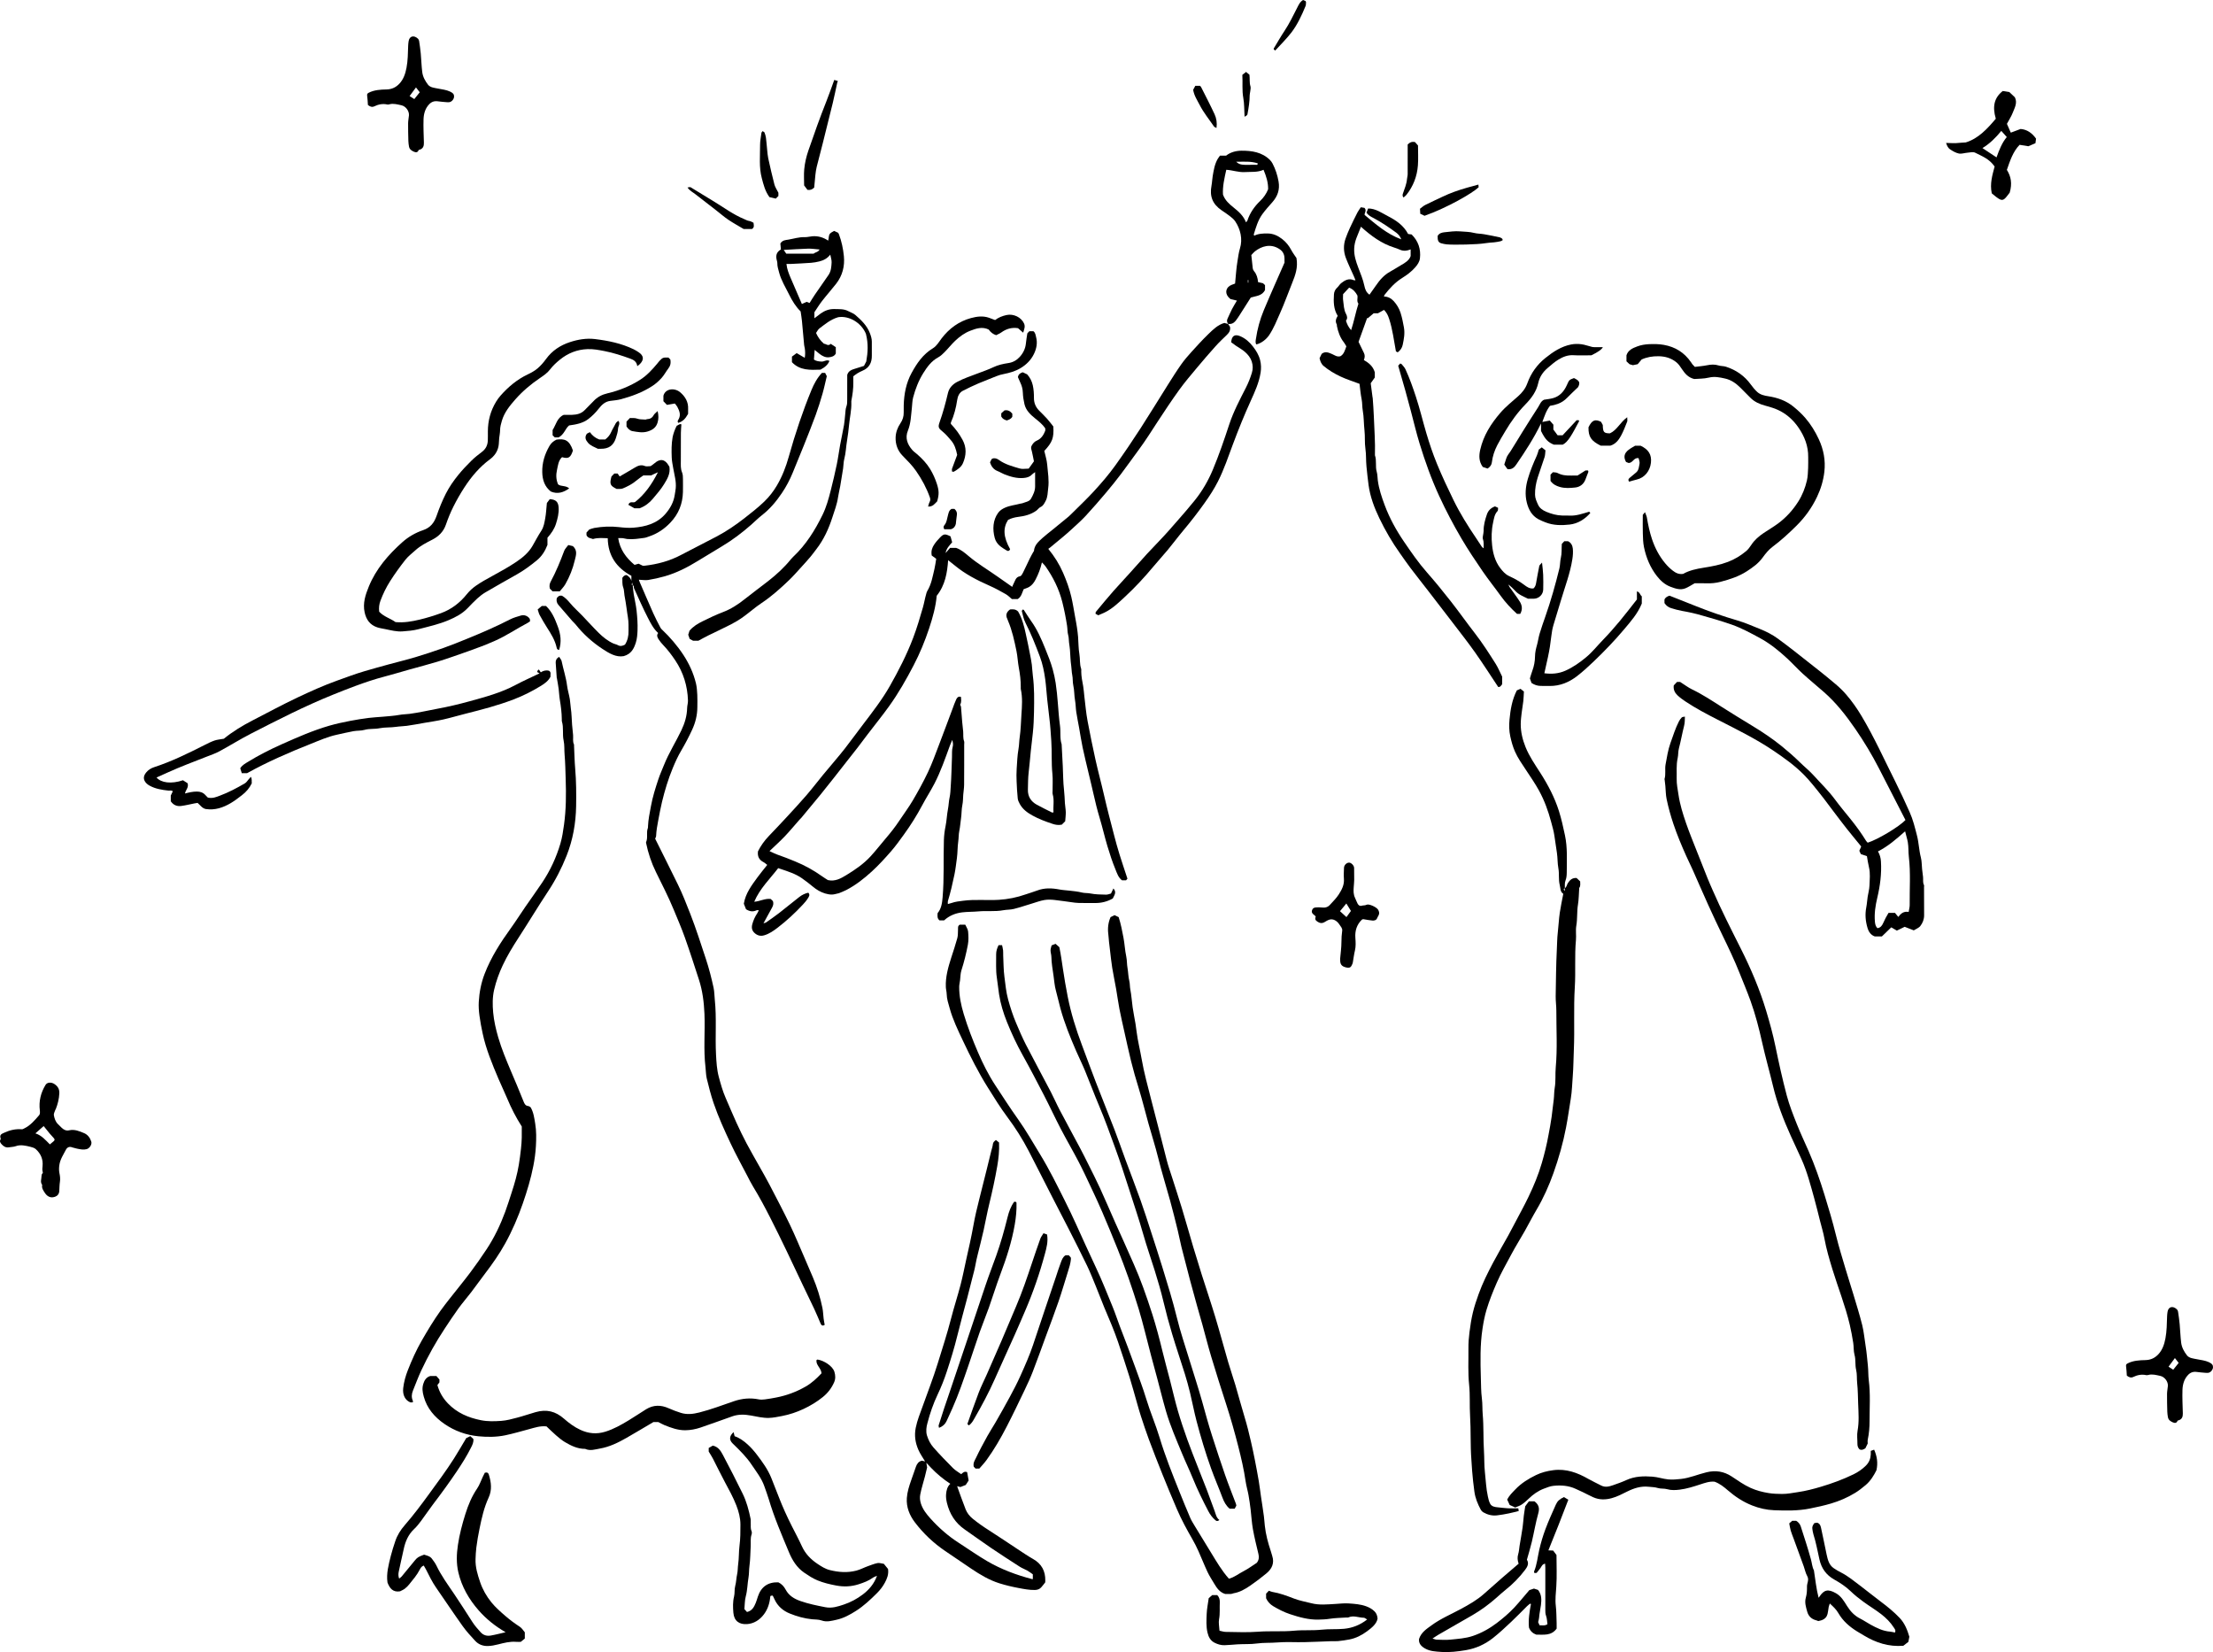 <?xml version="1.0" encoding="UTF-8"?>
<svg id="Layer_2" data-name="Layer 2" xmlns="http://www.w3.org/2000/svg" viewBox="0 0 508.902 379.865">
  <g id="Layer_1-2" data-name="Layer 1">
    <g>
      <g>
        <path d="m174.53,209.29c-.194.005-.417-.051-.578.024-.821.38-1.579.265-2.395-.253-.161-.401-.344-.861-.507-1.266.395-2.422,1.826-4.261,3.185-6.13.683-.939,1.435-1.829,2.201-2.799-.284-.212-.557-.477-.88-.645-.984-.512-1.407-1.297-1.249-2.476.624-1.256,1.472-2.448,2.501-3.52,1.411-1.47,2.811-2.95,4.193-4.447,1.51-1.637,3.026-3.27,4.478-4.957,1.291-1.5,2.492-3.078,3.747-4.609.889-1.085,1.805-2.147,2.703-3.225.797-.957,1.61-1.903,2.369-2.889,1.417-1.841,2.794-3.714,4.199-5.565,2.177-2.867,4.393-5.718,6.167-8.85,2.01-3.549,3.871-7.177,5.326-11.015.871-2.297,1.565-4.641,2.24-6.988.293-1.019.462-2.091.763-3.122.064-.219.115-.454.232-.645.963-1.567,1.243-3.356,1.662-5.098.17-.705.253-1.431.407-2.331-.327-.238-.77-.562-1.031-.752-.196-1.09.108-1.815.523-2.461.397-.617.895-1.183,1.411-1.709.828-.843,1.142-.858,2.391-.23.112.408.252.915.372,1.355-.66.768-1.313,1.396-1.511,2.479.418-.482.73-.841,1.036-1.194h1.368c1.135.378,2.052,1.183,2.961,1.946,2.114,1.778,4.494,3.166,6.732,4.761,1.039.741,2.09,1.466,3.222,2.259.109-.254.19-.491.308-.707.374-.683.471-1.577,1.51-1.74.25-.039.489-.474.64-.774.554-1.1,1.061-2.223,1.6-3.33.236-.484.507-.951.765-1.424.055-.101.168-.192.177-.294.116-1.331,1.039-2.14,1.932-2.946.749-.676,1.559-1.284,2.341-1.923,1.234-1.008,2.469-2.014,3.699-3.026.212-.174.405-.373.599-.568,1.752-1.752,3.563-3.449,5.237-5.273,1.732-1.887,3.403-3.829,4.906-5.922,2.008-2.797,3.934-5.647,5.802-8.536,2.115-3.272,4.138-6.604,6.217-9.9,1.01-1.6,2.016-3.205,3.103-4.752.714-1.016,1.534-1.965,2.369-2.887,1.288-1.423,2.581-2.847,3.963-4.177,1.053-1.013,2.117-2.068,3.613-2.503.278.075.574.154.869.233l-.022-.021c.153.222.307.444.447.646.173.794-.171,1.363-.71,1.882-.878.846-1.769,1.684-2.582,2.59-1.483,1.654-2.935,3.337-4.358,5.042-1.37,1.641-2.762,3.272-4.011,5.004-1.74,2.413-3.389,4.895-5.015,7.388-1.394,2.137-2.746,4.299-4.267,6.351-1.36,1.836-2.671,3.71-4.05,5.532-1.101,1.455-2.241,2.884-3.42,4.278-1.562,1.846-3.14,3.681-4.784,5.453-1.036,1.117-2.197,2.119-3.315,3.157-.6.557-1.222,1.092-1.848,1.62-.983.828-1.976,1.642-2.968,2.458-.151.124-.316.232-.45.329,1.423,1.75,2.541,3.529,3.399,5.502.784,1.803,1.453,3.633,1.897,5.537.357,1.531.592,3.091.877,4.638.146.792.298,1.584.417,2.38.109.726.201,1.455.26,2.187.106,1.319.074,2.659.301,3.956.194,1.108.025,2.248.393,3.331.073.214.03.468.033.704.012,1.126.24,2.22.442,3.322.139.759.17,1.538.266,2.306.238,1.915.392,3.847.75,5.74.555,2.936,1.15,5.866,1.796,8.786.621,2.808,1.383,5.579,2.022,8.382.697,3.06,1.51,6.093,2.296,9.132.374,1.445.774,2.884,1.215,4.309.577,1.862,1.208,3.708,1.838,5.629-.089.102-.212.245-.318.368h-.937c-.863-.648-1.143-1.63-1.501-2.5-.714-1.732-1.302-3.522-1.841-5.319-.649-2.162-1.147-4.369-1.798-6.531-.553-1.836-1.01-3.691-1.426-5.56-.358-1.606-.757-3.203-1.134-4.805-.456-1.938-.938-3.871-1.351-5.818-.311-1.465-.527-2.951-.791-4.426-.223-1.246-.481-2.487-.671-3.737-.134-.88-.119-1.785-.281-2.658-.212-1.142-.141-2.306-.402-3.448-.178-.782-.074-1.615-.249-2.426-.145-.671-.123-1.378-.229-2.073-.189-1.226-.192-2.48-.294-3.721-.047-.576-.147-1.147-.217-1.72-.066-.535-.025-1.062-.182-1.612-.197-.691-.151-1.45-.264-2.183-.282-1.825-.637-3.628-1.087-5.418-.762-3.027-2.127-5.765-3.921-8.301-.191-.269-.451-.489-.773-.833-.33,1.473-.83,2.708-1.438,3.896-.353.69-.803,1.33-1.484,1.733-.389.23-.84.354-1.278.531-.369.8-.507,1.735-1.363,2.263h-1.351c-.387-.316-.848-.807-1.407-1.128-1.202-.69-2.425-1.359-3.691-1.919-2.874-1.27-5.65-2.69-8.08-4.714-.478-.398-.973-.776-1.477-1.176-.21,2.895-.663,5.724-2.629,8.183-.218,2.496-.916,5.008-1.737,7.484-.969,2.92-2.14,5.767-3.561,8.492-1.695,3.252-3.511,6.445-5.654,9.427-1.562,2.173-3.25,4.256-4.876,6.384-.801,1.047-1.58,2.111-2.384,3.156-.757.984-1.535,1.952-2.302,2.929-1.054,1.343-2.102,2.69-3.16,4.03-1.012,1.281-2.02,2.566-3.053,3.83-1.451,1.777-2.922,3.539-4.389,5.304-.15.181-.333.335-.489.512-1.109,1.259-2.177,2.557-3.333,3.77-1.084,1.138-2.26,2.189-3.512,3.39.722.326,1.253.618,1.818.811,1.381.47,2.73,1.011,4.08,1.564,2.192.898,4.241,2.026,6.165,3.398.472.337.97.636,1.364.892,1.695.375,3.012-.4,4.249-1.152,2.024-1.23,3.991-2.582,5.604-4.344,1.181-1.29,2.25-2.681,3.388-4.011,1.137-1.329,2.226-2.691,3.188-4.155,1.019-1.551,2.147-3.035,3.084-4.632,1.249-2.129,2.448-4.297,3.503-6.526.951-2.008,1.701-4.112,2.499-6.189,1.072-2.791,2.105-5.597,3.156-8.395.269-.717.507-1.449.839-2.137.176-.365.444-.777,1.088-.587.029.575.173,1.179-.183,1.796.061.15.181.322.197.503.104,1.162.177,2.326.276,3.489.063.732.168,1.46.227,2.192.059.732-.07,1.475.204,2.197.092.242.025.545.025.821-.001,3.068.01,6.137-.016,9.205-.006.771-.138,1.54-.203,2.311-.065.771-.028,1.537-.196,2.316-.219,1.017-.157,2.092-.316,3.126-.145.95-.189,1.91-.394,2.858-.169.785-.122,1.614-.242,2.427-.187,1.267-.132,2.569-.309,3.837-.175,1.254-.305,2.514-.562,3.762-.426,2.065-.903,4.112-1.512,6.13-.053.174-.007.377-.007.669.348-.099.631-.162.901-.26.842-.305,1.718-.378,2.6-.497,2.736-.37,5.481-.05,8.214-.215,2.115-.128,4.185-.552,6.192-1.256.867-.304,1.756-.545,2.612-.875,1.696-.652,3.406-.579,5.148-.246.757.145,1.536.175,2.303.265.955.112,1.912.195,2.851.432.635.16,1.295.082,1.956.218,1.169.241,2.395.237,3.598.271.399.011.804-.175,1.138-.254.214-.447.375-.782.561-1.17.796.879.199,1.567-.151,2.308-1.248.705-2.607,1.061-4.072,1.041-1.259-.017-2.519.023-3.776-.017-1.118-.035-2.218-.291-3.324-.404-1.506-.155-3.024-.524-4.541-.271-.973.162-1.913.526-2.865.81-1.392.416-2.769.89-4.176,1.243-.781.196-1.621.146-2.417.296-1.903.36-3.83.086-5.731.266-1.245.118-2.497.075-3.728.223-1.55.187-2.982.764-4.153,1.844h-1.059c-.554-.447-.482-1.037-.435-1.672.866-1.021,1.037-2.326,1.149-3.628.377-4.382.158-8.778.296-13.166.034-1.065.165-2.145.385-3.211.265-1.283.297-2.614.549-3.901.179-.909.182-1.832.387-2.742.175-.779.189-1.615.247-2.421.162-2.259.197-4.527.291-6.791.034-.812-.057-1.624.177-2.437.133-.466.024-1.002-.114-1.53-.184.441-.385.876-.549,1.325-1.078,2.957-2.106,5.938-3.555,8.739-.868,1.678-1.904,3.269-2.789,4.939-1.251,2.36-2.667,4.613-4.233,6.771-.956,1.317-1.904,2.65-2.973,3.873-1.392,1.591-2.822,3.165-4.38,4.59-1.798,1.645-3.724,3.163-5.91,4.293-.579.299-1.198.521-1.66.718-.631.131-1.119.31-1.609.315-.53.005-1.078-.094-1.588-.25-1.043-.319-1.968-.866-2.811-1.571-.802-.671-1.636-1.309-2.492-1.911-1.464-1.03-3.158-1.561-4.833-2.127-.216-.073-.432-.142-.649-.213-1.891,2.474-4.196,4.649-5.511,7.729,1.369-.11,2.478-.801,3.784-.644.157.148.353.334.514.487.202.572.052,1.048-.195,1.502-.625,1.151-1.258,2.297-1.975,3.605.311-.098.479-.111.597-.195,1.011-.715,2.034-1.416,3.012-2.174,1.565-1.213,3.087-2.482,4.652-3.696.607-.471,1.303-.805,2.046-.97.481.496.126.931-.093,1.288-.324.527-.74,1.005-1.164,1.46-1.791,1.921-3.714,3.707-5.799,5.303-.942.721-1.925,1.412-3.104,1.754-.827.24-1.533.038-2.144-.491-.638-.553-.808-1.214-.567-2.091.251-.914.622-1.732,1.147-2.503.148-.218.239-.476.356-.715.065-.035.13-.07.049-.027.041-.083.008-.016-.025.05Z" stroke-width="0"/>
        <path d="m145.494,134.57c.078.69.129,1.384.24,2.068.204,1.249.518,2.485.651,3.74.16,1.509.28,3.037.221,4.549-.037.942-.094,1.915-.396,2.851-.448,1.387-1.049,2.598-2.79,3.088-1.749.314-3.345-.653-4.856-1.646-2.355-1.547-4.443-3.426-6.204-5.648-.219-.276-.503-.5-.735-.766-1.076-1.236-2.149-2.474-3.214-3.72-.375-.439-.497-.957-.381-1.534.269-.417.609-.711,1.226-.567.684.403,1.264.99,1.82,1.662.85,1.026,1.866,1.914,2.793,2.878,1.276,1.327,2.502,2.704,3.812,3.997.994.981,2.091,1.856,3.381,2.441.312.142.677.181.969.351.583.34,1.115.227,1.691-.097.599-.942.847-2.012.81-3.162-.015-.472-.006-.944-.002-1.416.011-1.205-.28-2.373-.413-3.559-.121-1.078-.335-2.131-.515-3.194-.103-.609-.073-1.261-.286-1.824-.278-.737-.163-1.464-.208-2.191.236-.331.458-.658,1.01-.645.459.315.934.678,1.074,1.364v-1.19c-3.37-1.82-5.374-4.572-5.437-8.648-1.101-.018-2.216-.165-3.395.188-.488-.202-1.183-.161-1.493-.898v-.59c.213-.231.449-.489.653-.711.418-.13.776-.285,1.149-.35,1.859-.323,3.751-.412,5.606-.197,1.134.131,2.263.228,3.376.139,2.786-.223,5.417-.932,7.354-3.153,1.107-1.268,1.911-2.707,2.16-4.407.072-.494.174-.984.224-1.479.16-1.571-.303-3.068-.563-4.589-.143-.835-.326-1.673-.356-2.514-.055-1.558-.075-3.121.204-4.67.114-.63.534-1.902.953-2.631.343-.074.628-.523,1.064-.313-.042.69-.11,1.332-.115,1.974-.017,2.164-.011,4.327-.013,6.491-.001.856-.069,1.728.267,2.536.219.528.218,1.06.22,1.603.004.984.021,1.968-.003,2.95-.065,2.697-.984,5.022-2.864,7.012-1.398,1.48-3,2.559-4.915,3.201-.362.121-.722.281-1.095.33-1.311.171-2.623.4-3.954.261-.341-.036-.673-.157-1.014-.195-.305-.034-.617-.007-1.044-.007.4,2.63,1.814,4.524,3.758,6.153.285-.084.575-.17.928-.274.271.132.581.282.971.472.067,0,.224.015.377-.002,2.965-.334,5.8-1.082,8.453-2.5,2.723-1.455,5.5-2.808,8.224-4.261,2.22-1.185,4.3-2.595,6.287-4.144,1.567-1.222,3.129-2.443,4.569-3.824,1.168-1.12,2.144-2.383,2.948-3.757,1.205-2.063,2.069-4.278,2.711-6.593.736-2.654,1.551-5.288,2.436-7.896.849-2.501,1.772-4.982,2.779-7.424.587-1.421,1.325-2.797,2.403-3.939h.736c.129.249.251.486.388.752-.324,1.341-.6,2.693-.981,4.015-.476,1.653-.987,3.3-1.577,4.915-.842,2.303-1.756,4.581-2.664,6.859-.853,2.139-1.741,4.265-2.609,6.398-.672,1.649-1.504,3.214-2.497,4.69-1.289,1.916-2.756,3.668-4.596,5.097-.862.67-1.633,1.456-2.454,2.179-2.1,1.849-4.324,3.529-6.729,4.966-1.888,1.128-3.772,2.264-5.643,3.419-2.367,1.461-4.837,2.706-7.517,3.475-1.249.358-2.527.643-3.81.849-.667.107-1.372-.03-2.144-.06.04.117.085.28.151.433,1.052,2.434,2.089,4.876,3.17,7.297.503,1.127,1.087,2.219,1.654,3.317.105.203.29.373.461.533,1.65,1.548,3.481,3.669,4.826,5.741,1.311,2.019,2.305,4.174,2.869,6.508.207.858.259,1.761.307,2.647.051.942.016,1.888.012,2.832-.009,1.8-.427,3.523-1.174,5.138-.761,1.644-1.599,3.259-2.521,4.818-.771,1.302-1.388,2.666-1.962,4.052-1.042,2.517-1.828,5.122-2.47,7.767-.334,1.377-.581,2.775-.851,4.167-.235,1.213-.455,2.429-.506,3.67-.009.215-.149.425-.222.62,1.758,3.535,3.512,7.015,5.222,10.518,1.078,2.209,1.974,4.496,2.868,6.788,1.324,3.394,2.42,6.86,3.567,10.312.724,2.181,1.292,4.406,1.779,6.648.196.903.184,1.85.282,2.775.442,4.186.062,8.391.281,12.578.09,1.719.184,3.463.64,5.16.438,1.63.886,3.25,1.563,4.8.83,1.902,1.623,3.821,2.485,5.708.736,1.612,1.508,3.21,2.336,4.777.955,1.807,1.99,3.571,2.987,5.356.771,1.381,1.568,2.749,2.297,4.152,1.584,3.047,3.187,6.087,4.678,9.18,1.184,2.457,2.217,4.987,3.308,7.488.675,1.548,1.343,3.1,1.997,4.658.952,2.266,1.695,4.601,2.18,7.01.16.793.172,1.616.273,2.422.061.491.163.977.246,1.457-.499.323-.759.118-.943-.306-.472-1.092-.92-2.196-1.423-3.273-.847-1.815-1.741-3.608-2.596-5.419-2.469-5.231-4.925-10.468-7.552-15.623-1.245-2.443-2.536-4.86-3.966-7.201-.482-.789-.893-1.621-1.32-2.442-1.283-2.467-2.631-4.904-3.816-7.418-1.439-3.054-2.841-6.126-3.937-9.335-.633-1.854-1.102-3.74-1.566-5.631-.201-.82-.185-1.691-.287-2.537-.496-4.106-.071-8.23-.243-12.341-.112-2.66-.442-5.3-1.269-7.846-1.052-3.238-2.093-6.482-3.234-9.689-.77-2.166-1.69-4.281-2.568-6.408-1.221-2.958-2.687-5.802-4.097-8.672-1.036-2.11-1.773-4.323-2.247-6.625-.016-.076-.033-.169-.003-.234.466-1.03-.002-2.174.399-3.213.054-.139.034-.308.04-.463.062-1.547.396-3.048.671-4.567.385-2.126,1.031-4.166,1.707-6.201.374-1.126.868-2.213,1.311-3.317,1.11-2.765,2.714-5.282,3.992-7.963.773-1.621,1.275-3.295,1.317-5.104.013-.575.21-1.15.192-1.721-.105-3.35-1.053-6.447-2.924-9.238-.823-1.227-1.707-2.41-2.735-3.481-.403-.42-.782-.874-1.096-1.363-.267-.416-.528-.895-.101-1.442-1.077-.968-1.714-2.233-2.371-3.51-1.146-2.23-2.15-4.522-3.187-6.801-.096-.212.104-.601-.326-.644-.02-.218-.04-.437-.061-.655-.021.219-.36.534.089.628Z" stroke-width="0"/>
        <path d="m255.383,210.877c.328-.163.602-.298.91-.451.314.147.623.292.952.446.508,1.548.801,3.125,1.106,4.706.278,1.439.331,2.905.642,4.34.187.866.133,1.782.291,2.657.178.987.162,1.994.413,2.975.16.627.101,1.297.233,1.956.271,1.361.337,2.76.538,4.137.183,1.252.441,2.493.651,3.742.108.646.188,1.298.271,1.948.263,2.058.778,4.07,1.131,6.108.557,3.219,1.436,6.357,2.234,9.51,1.156,4.565,2.387,9.111,3.517,13.683.33,1.335.8,2.637,1.217,3.95.764,2.409,1.566,4.806,2.299,7.224.899,2.965,1.731,5.95,2.614,8.92.621,2.09,1.262,4.173,1.92,6.251,1.04,3.282,2.149,6.543,3.144,9.839,1.039,3.443,1.962,6.921,2.969,10.374.514,1.762,1.128,3.495,1.649,5.256.727,2.458,1.372,4.94,2.124,7.39.573,1.869,1.031,3.764,1.47,5.665.311,1.344.597,2.694.864,4.048.326,1.656.64,3.315.923,4.979.2,1.178.333,2.367.507,3.55.223,1.522.481,3.04.674,4.565.092.728.136,1.462.215,2.192.218,2.003.737,3.917,1.372,5.813.122.363.209.737.328,1.1.546,1.661-.074,2.972-1.318,4.007-1.221,1.015-2.496,1.974-3.806,2.871-1.141.781-2.349,1.474-3.753,1.709-.187.031-.364.149-.549.158-.471.023-.943.008-1.387.008-1.231-.374-1.9-1.313-2.497-2.325-.529-.897-1.115-1.768-1.557-2.707-.753-1.598-1.392-3.249-2.118-4.86-.409-.909-.858-1.805-1.356-2.667-1.312-2.272-2.561-4.578-3.596-6.989-1.136-2.645-2.241-5.304-3.316-7.975-1.073-2.667-2.116-5.347-3.122-8.04-.656-1.755-1.233-3.54-1.822-5.32-.3-.907-.554-1.83-.819-2.749-.605-2.096-1.165-4.206-1.814-6.288-.843-2.704-1.737-5.392-2.644-8.076-.429-1.27-.92-2.52-1.42-3.764-.558-1.389-1.172-2.755-1.737-4.141-.637-1.563-1.231-3.144-1.872-4.705-.671-1.634-1.313-3.284-2.078-4.875-1.369-2.848-2.808-5.663-4.241-8.48-1.329-2.614-2.693-5.211-4.031-7.821-1.725-3.366-3.42-6.748-5.165-10.104-1.41-2.712-3.039-5.292-4.872-7.74-1.647-2.2-3.08-4.538-4.537-6.864-2.157-3.444-3.975-7.064-5.707-10.729-1.147-2.427-2.322-4.848-3.04-7.455-.296-1.075-.669-2.124-.688-3.261-.009-.535-.171-1.066-.196-1.602-.105-2.354.541-4.574,1.246-6.783.477-1.494.987-2.98,1.396-4.493.169-.623.115-1.307.158-1.964.025-.379-.109-.804.399-1.115h1.269c.228.521.603,1.029.652,1.566.091,1.008.133,2.059-.054,3.045-.379,1.989-.863,3.96-1.487,5.896-.233.723-.212,1.528-.312,2.295-.064.495-.194.989-.197,1.484-.014,2.138.427,4.203,1.039,6.243.905,3.016,2.048,5.949,3.286,8.832,1.14,2.655,2.447,5.253,4.05,7.677,1.683,2.546,3.325,5.122,5.097,7.606,1.89,2.649,3.488,5.47,5.179,8.239,2.077,3.401,3.832,6.97,5.614,10.525.898,1.792,1.77,3.598,2.595,5.425,1.505,3.334,3.017,6.664,4.575,9.974,1.389,2.95,2.589,5.991,3.829,9.01.596,1.452,1.084,2.947,1.637,4.417.621,1.65,1.266,3.291,1.888,4.941.567,1.506,1.129,3.015,1.67,4.53.862,2.417,1.793,4.815,2.534,7.269.92,3.046,2.189,5.967,3.107,9.008,1.264,4.189,2.883,8.244,4.511,12.298.815,2.03,1.638,4.058,2.502,6.067.302.703.722,1.359,1.12,2.017,1.24,2.048,2.494,4.088,3.745,6.128,1.233,2.01,2.413,4.056,4.049,5.887,1.221-.309,2.218-1.143,3.336-1.712,1.096-.558,2.091-1.314,3.077-1.948.507-.665.545-1.311.37-2.039-.457-1.899-.927-3.798-1.272-5.718-.266-1.481-.336-2.997-.521-4.494-.137-1.109-.289-2.217-.487-3.316-.189-1.054-.508-2.087-.661-3.146-.396-2.739-1.025-5.43-1.707-8.102-.831-3.26-1.747-6.5-2.788-9.704-1.171-3.602-2.316-7.214-3.407-10.841-.738-2.454-1.36-4.943-2.044-7.413-.398-1.438-.825-2.867-1.224-4.304-.543-1.953-1.086-3.906-1.605-5.865-.676-2.55-1.342-5.103-1.984-7.662-.316-1.263-.54-2.549-.853-3.813-.57-2.304-1.131-4.609-1.766-6.897-.911-3.283-1.924-6.536-2.744-9.847-.653-2.636-1.492-5.224-2.224-7.841-.763-2.728-1.431-5.484-2.266-8.189-.633-2.049-1.23-4.105-1.741-6.185-.548-2.231-1.033-4.477-1.534-6.719-.392-1.756-.798-3.509-1.14-5.275-.292-1.511-.486-3.04-.752-4.556-.285-1.625-.636-3.239-.899-4.868-.215-1.335-.345-2.683-.51-4.026-.08-.652-.155-1.304-.229-1.956-.069-.613-.091-1.23-.169-1.845-.166-1.3-.01-2.617.526-3.834Z" stroke-width="0"/>
        <path d="m359.832,204.214c.455-.236.459-.756.695-1.13.467-.738,1.017-1.275,2.028-1.204.248.235.531.503.823.78-.01.518.132,1.028-.208,1.489-.039.053-.015.153-.02.231-.086,1.203-.083,2.421-.279,3.605-.268,1.616-.102,3.251-.382,4.87-.185,1.072.017,2.204-.084,3.298-.332,3.6-.036,7.216-.261,10.81-.302,4.826-.012,9.652-.223,14.471-.087,1.991-.088,3.988-.245,5.97-.138,1.738-.176,3.493-.457,5.212-.359,2.198-.665,4.403-1.084,6.595-.687,3.59-1.681,7.08-2.901,10.511-1.047,2.942-2.32,5.785-3.917,8.48-.943,1.592-1.776,3.249-2.688,4.86-1.027,1.813-2.144,3.576-3.118,5.416-1.134,2.142-2.354,4.236-3.323,6.473-.887,2.047-1.718,4.104-2.357,6.237-.419,1.396-.687,2.823-.91,4.271-.579,3.774-.498,7.565-.386,11.35.047,1.594.039,3.209.242,4.786.156,1.212.082,2.414.187,3.615.247,2.812.106,5.638.288,8.446.103,1.599.035,3.205.212,4.79.21,1.878.275,3.776.684,5.628.123.559.25,1.139.509,1.641.359.694,1.085.8,1.798.862.77.068,1.538.185,2.309.223.779.039,1.562.009,2.385.009.033.208.056.354.098.618-.777.188-1.535.398-2.303.551-.904.18-1.813.352-2.728.451-1.105.121-2.153-.153-3.114-.704-.229-.131-.449-.351-.573-.583-.71-1.326-1.285-2.692-1.483-4.216-.205-1.576-.4-3.145-.515-4.733-.062-.846-.105-1.7-.171-2.55-.259-3.363-.091-6.741-.3-10.098-.148-2.388.028-4.783-.22-7.15-.291-2.782-.128-5.557-.16-8.335-.014-1.242.082-2.493.238-3.726.194-1.523.427-3.049.784-4.54.347-1.447.825-2.868,1.33-4.27.915-2.54,2.124-4.953,3.388-7.332,1.086-2.044,2.266-4.039,3.391-6.063.506-.91.983-1.835,1.467-2.757,1.075-2.051,2.2-4.078,3.204-6.163,1.215-2.524,2.293-5.115,3.076-7.807.621-2.132,1.15-4.29,1.545-6.483.245-1.362.525-2.714.703-4.09.174-1.342.334-2.685.496-4.027.108-.892.068-1.793.221-2.666.273-1.556.09-3.124.232-4.675.4-4.349.132-8.704.141-13.055.002-1.114-.17-2.248-.15-3.375.064-3.565.08-7.132.262-10.691.068-1.32.07-2.653.225-3.963.177-1.5.235-3.013.453-4.505.21-1.441.526-2.866.807-4.358-.723-.438-.631-1.299-.817-2.03-.32-1.258-.078-2.586-.311-3.83-.223-1.191-.157-2.386-.337-3.575-.196-1.292-.393-2.597-.576-3.895-.154-1.094-.477-2.167-.762-3.239-.662-2.493-1.544-4.915-2.783-7.173-.908-1.655-1.995-3.213-3.034-4.794-.891-1.356-1.833-2.679-2.491-4.172-.496-1.127-.818-2.3-1.081-3.507-.28-1.285-.294-2.577-.175-3.845.215-2.294.591-4.574,1.685-6.716.24-.102.519-.221.847-.361.249.201.484.391.779.629-.043.727-.056,1.467-.137,2.2-.096.879-.269,1.749-.371,2.627-.102.885-.221,1.775-.222,2.663-.002,1.829.423,3.572,1.108,5.274.857,2.132,2.157,3.998,3.383,5.91,1.775,2.768,3.298,5.658,4.294,8.798.579,1.825.985,3.695,1.384,5.572.601,2.83.422,5.672.414,8.516-.001.612-.046,1.266-.266,1.824-.247.626-.154,1.228-.174,1.844-.407.148-.221.393-.021.628v-.647Z" stroke-width="0"/>
        <path d="m128.571,151.022c.236.386.514.659.578.975.38,1.88,1.011,3.701,1.25,5.616.132,1.06.466,2.093.639,3.15.112.684.125,1.382.229,2.075.19,1.266.194,2.559.293,3.839.06.772.157,1.54.227,2.311.066.731-.135,1.488.208,2.195.031.065.008.155.011.234.085,1.793.116,3.591.269,5.379.244,2.854.258,5.711.211,8.568-.065,3.923-.749,7.759-2.196,11.399-1.139,2.863-2.547,5.61-4.263,8.201-2.323,3.509-4.49,7.12-6.782,10.649-1.328,2.044-2.591,4.117-3.629,6.323-.85,1.808-1.528,3.684-1.982,5.627-.404,1.727-.383,3.509-.222,5.255.179,1.945.626,3.861,1.174,5.743.763,2.619,1.817,5.129,2.874,7.638.984,2.336,1.998,4.66,2.921,7.019.237.606.449,1.039,1.145,1.106.174.017.334.185.501.284.683,1.157.835,2.449,1.051,3.746.285,1.717.257,3.436.162,5.145-.085,1.532-.293,3.062-.591,4.582-.576,2.943-1.439,5.794-2.419,8.62-1.1,3.17-2.418,6.243-4.038,9.178-1.347,2.441-2.944,4.723-4.637,6.939-1.081,1.415-2.107,2.872-3.188,4.288-.967,1.267-2.02,2.47-2.956,3.759-1.09,1.501-2.106,3.056-3.131,4.603-2.029,3.064-3.821,6.264-5.377,9.591-.715,1.528-1.306,3.115-1.938,4.681-.314.778-.385,1.57-.019,2.362.029.063-.003.155-.011.335-.203,0-.436.062-.614-.01-1.087-.442-1.787-1.628-1.598-3.26.164-1.423.544-2.785,1.062-4.106.914-2.33,1.931-4.608,3.184-6.788,1.349-2.348,2.74-4.663,4.31-6.868.697-.978,1.44-1.924,2.182-2.869,1.559-1.987,3.17-3.934,4.687-5.953,1.3-1.73,2.539-3.51,3.734-5.314,1.793-2.706,3.184-5.625,4.308-8.667.53-1.435.979-2.901,1.457-4.356.695-2.113,1.304-4.243,1.666-6.447.201-1.223.361-2.441.494-3.673.092-.852.161-1.699.179-2.552.018-.865.004-1.73.004-2.555-1.315-2.057-2.407-4.177-3.329-6.39-.636-1.526-1.367-3.012-2.012-4.534-1.451-3.425-2.888-6.852-3.666-10.517-.288-1.358-.552-2.707-.73-4.087-.136-1.053-.213-2.099-.151-3.142.13-2.194.537-4.333,1.333-6.405,1.467-3.819,3.649-7.213,6.026-10.507,1.153-1.597,2.204-3.267,3.321-4.891,1.294-1.88,2.641-3.725,3.908-5.623,1.85-2.769,3.239-5.773,4.182-8.96.412-1.392.624-2.845.827-4.299.489-3.501.507-7.015.388-10.525-.064-1.871-.087-3.753-.25-5.614-.095-1.088.007-2.205-.223-3.251-.322-1.461.052-2.962-.399-4.395-.045-.144-.017-.313-.019-.47-.018-1.514-.202-3.01-.455-4.502-.142-.838-.162-1.696-.274-2.541-.106-.798-.26-1.591-.394-2.385-.006-.037-.039-.071-.042-.107-.083-1.163-.174-2.326-.242-3.49-.031-.536.166-.977.779-1.361Z" stroke-width="0"/>
        <path d="m345.439,155.577v1.743c-.244.297-.431.724-.92.624-1.777-2.667-3.475-5.335-5.298-7.914-1.678-2.373-3.483-4.656-5.246-6.968-1.787-2.343-3.589-4.676-5.391-7.008-1.4-1.812-2.826-3.605-4.21-5.429-.818-1.078-1.577-2.201-2.365-3.302-1.847-2.584-3.444-5.32-4.817-8.178-1.163-2.422-2.109-4.923-2.477-7.627-.193-1.419-.334-2.836-.48-4.258-.14-1.363-.046-2.74-.243-4.078-.207-1.408-.055-2.812-.212-4.202-.174-1.539-.126-3.092-.402-4.626-.149-.831-.083-1.693-.254-2.543-.241-1.202-.339-2.432-.487-3.558-1.535-.58-3.006-1.033-4.383-1.685-1.391-.658-2.731-1.452-3.917-2.455-.258-.218-.45-.537-.607-.843-.137-.267-.183-.58-.282-.914.152-.31.321-.656.491-1.001.811-.646,1.592-.292,2.386.053.594.258,1.137.715,1.907.505.819-.453,1.035-1.339,1.376-2.278-.166-.269-.335-.615-.568-.911-.88-1.119-1.332-2.413-1.608-3.785-.023-.114.03-.26-.023-.349-.425-.714-.162-1.344.211-1.961-.955-1.537-.975-3.245-.863-4.957.037-.565.27-1.11.737-1.529.343-.309.569-.755.927-1.039.835-.662,1.736-1.178,2.866-.692.092.04.21.02.427.037-.136-.341-.236-.613-.353-.878-.62-1.407-1.302-2.79-1.851-4.224-.567-1.481-.61-3.021-.068-4.534.297-.829.632-1.648,1.002-2.448.55-1.19,1.132-2.366,1.729-3.533.208-.407.499-.77.767-1.177.367.062.659.111.844.142.584.636-.055,1.126.029,1.632,2.597,2.15,5.123,4.391,8.431,5.604-.256-.644-.636-1.149-1.143-1.521-1.651-1.211-3.342-2.363-5.153-3.332-.604-.323-1.271-.599-1.705-1.299.111-.278.236-.591.377-.943,1.754.003,3.097,1.013,4.508,1.739,1.867.96,3.631,2.117,4.688,4.127.227.03.489.064.798.104,1.524,1.493,2.155,3.342,1.918,5.468-.091.817-.561,1.499-1.108,2.12-.861.977-1.902,1.746-2.988,2.423-1.624,1.012-2.872,2.38-4.028,3.862-.066.084-.085.205-.163.399.946.002,1.699.444,2.258,1.058.696.765,1.247,1.665,1.568,2.68.348,1.101.574,2.218.776,3.359.248,1.396-0,2.665-.273,3.986-.153.744-.533,1.274-1.161,1.754-.137-.08-.295-.172-.407-.237-.469-2.509-.757-4.989-1.528-7.37-.339-1.046-.577-1.474-1.208-2.155-.443.248-.904.506-1.399.782h-.988c-.476.402-.918.776-1.36,1.151-.044-.028-.087-.056-.131-.084-.66,1.833-1.319,3.666-1.979,5.5.417.862.834,1.723,1.252,2.584.257.531.185,1.053-.029,1.596,1.058.626,2.065,1.336,2.515,2.813v1.201c-.251.354-.563.794-.94,1.325.124.959.262,2.029.402,3.099.015.114.052.226.06.34.088,1.36.206,2.719.251,4.08.1,3.012.353,6.02.256,9.037.441,1.23.045,2.547.413,3.8.181.615.163,1.297.245,1.947.255,2.0.899,3.88,1.594,5.742,1.112,2.977,2.645,5.761,4.428,8.372,1.659,2.43,3.329,4.863,5.288,7.085,1.902,2.158,3.719,4.395,5.495,6.659,1.888,2.408,3.649,4.914,5.527,7.329,1.738,2.236,3.255,4.618,4.764,7.004.575.909.983,1.923,1.504,2.962Zm-21.043-98.23c-.907.347-1.686.429-2.482.061-.416-.192-.853-.346-1.292-.483-2.931-.917-5.326-2.69-7.658-4.792-.351.876-.699,1.709-1.021,2.553-.303.795-.499,1.608-.533,2.474-.062,1.549.403,2.961.941,4.377.516,1.36,1.091,2.719,1.388,4.132.182.866.432,1.548,1.185,2.087.485-.684.985-1.37,1.463-2.07.885-1.296,1.884-2.463,3.295-3.23.848-.461,1.652-1.001,2.49-1.481.951-.545,1.884-1.095,2.222-2.102v-1.527Zm-14.878,16.384c.248.808.569,1.489,1.191,2.178.674-2.055,1.039-4.086,1.677-6.087-.458-.56-.114-1.256-.235-1.87-.422-.792-.953-1.44-1.904-1.815-.459.497-.948,1.025-1.392,1.505,0,.531-.053.971.01,1.394.159,1.057.134,2.161.664,3.136.3.552.383,1.086-.013,1.559Z" stroke-width="0"/>
        <path d="m429.32,196.855c-.619-.209-1.047-.354-1.4-.474-.139-.306-.235-.516-.347-.763.135-.306.273-.62.42-.955-.018-.032-.044-.1-.088-.154-1.081-1.328-2.179-2.641-3.241-3.984-1.035-1.309-2.035-2.644-3.044-3.973-.751-.989-1.479-1.996-2.241-2.977-.857-1.104-1.727-2.199-2.618-3.275-.598-.722-1.217-1.43-1.873-2.098-2.135-2.176-4.599-3.933-7.119-5.632-4.047-2.728-8.413-4.863-12.743-7.077-2.542-1.3-5.076-2.629-7.457-4.218-.642-.429-1.278-.888-1.833-1.421-.601-.578-.97-1.309-.835-2.265.23-.243.498-.527.753-.797h.702c1.05.665,1.855,1.289,2.753,1.721,2.412,1.159,4.631,2.63,6.878,4.063,2.246,1.432,4.518,2.822,6.795,4.205,2.418,1.468,4.769,3.021,6.969,4.81,1.427,1.161,2.808,2.363,4.119,3.653,1.06,1.043,2.237,1.977,3.228,3.079,1.617,1.798,3.372,3.472,4.818,5.428,1.178,1.592,2.453,3.113,3.697,4.655,1.266,1.57,2.446,3.2,3.506,4.917.101.164.256.296.38.436,2.317-.723,7.231-3.67,8.682-5.208-2.022-3.941-4.048-7.887-6.072-11.833-1.623-3.164-3.454-6.204-5.471-9.132-2.108-3.061-4.381-5.983-7.191-8.445-1.612-1.413-3.275-2.77-4.859-4.213-1.25-1.138-2.385-2.401-3.625-3.551-1.938-1.797-3.987-3.445-6.332-4.713-2.066-1.117-4.126-2.237-6.344-3.026-1.295-.461-2.613-.86-3.928-1.265-.949-.292-1.913-.538-2.864-.823-1.544-.463-3.112-.809-4.701-1.084-.827-.143-1.639-.382-2.447-.618-.652-.19-1.187-.574-1.585-1.181v-.819c.236-.519.71-.753,1.172-.881,2.024.801,3.987,1.569,5.943,2.354,3.162,1.269,6.373,2.382,9.647,3.338,1.759.514,3.451,1.266,5.158,1.947,1.471.587,2.882,1.305,4.165,2.242,1.251.914,2.484,1.853,3.707,2.805,2.022,1.575,4.036,3.16,6.04,4.758,1.186.945,2.355,1.912,3.516,2.889.862.726,1.665,1.5,2.411,2.362,1.353,1.563,2.522,3.231,3.579,5.002,2.895,4.851,5.21,9.998,7.738,15.036,1.158,2.306,2.234,4.655,3.294,7.009.787,1.748,1.234,3.607,1.709,5.464.42,1.645.452,3.342.881,4.982.222.851.187,1.769.28,2.655.064.613.153,1.224.222,1.837.069.613-.099,1.25.21,1.843.065.125.016.31.017.467.006,2.164.008,4.328.02,6.491.005.93-.332,1.775-.87,2.468-.35.451-.993.673-1.509,1-.738-.288-1.398-.545-2.094-.816-.516.251-1.133.55-1.8.874-.451-.265-.876-.515-1.28-.752-.745.72-1.487,1.439-2.162,2.092h-1.625c-.904-.321-1.406-1.034-1.686-1.984-.458-1.551-.587-3.103-.275-4.7.155-.794.196-1.609.316-2.41.131-.874.392-1.739.419-2.614.042-1.398.226-2.806-.117-4.204-.21-.855-.323-1.733-.47-2.545Zm9.597,12.828c.096-.631.242-1.124.236-1.615-.043-3.682.241-7.368-.193-11.046-.132-1.115-.042-2.246-.238-3.373-.144-.831-.419-1.599-.622-2.51-2.007,1.785-3.945,3.465-6.239,4.622.438.772.631,1.518.679,2.289.179,2.85-.188,5.637-.85,8.416-.42,1.765-.697,3.586-.539,5.425.049.567.153,1.133.603,1.526.695-.118,1.026-.571,1.277-1.121.192-.422.387-.843.603-1.252.211-.402.45-.789.658-1.151h1.474c.227.279.478.587.764.937.58-.782,1.249-1.359,2.387-1.147Z" stroke-width="0"/>
        <path d="m212.752,336.059c-.526-.894-1.144-1.748-1.556-2.692-.703-1.609-.974-3.265-.615-5.069.35-1.753,1.026-3.368,1.619-5.024,1.162-3.244,2.412-6.456,3.43-9.752,1.061-3.437,2.181-6.854,3.076-10.342.665-2.593,1.501-5.142,2.178-7.732.513-1.963.893-3.96,1.333-5.942.282-1.27.578-2.537.847-3.81.277-1.312.549-2.625.785-3.945.357-2.001.818-3.976,1.324-5.943.6-2.335,1.177-4.675,1.759-7.015.351-1.412.693-2.827,1.041-4.24.119-.483.302-.958.347-1.447.043-.463.318-.689.71-.991.243.199.501.41.713.583.083,1.884-.104,3.643-.41,5.419-.508,2.952-1.151,5.867-1.858,8.774-.479,1.973-.843,3.974-1.276,5.959-.22,1.01-.483,2.01-.718,3.017-.393,1.677-.882,3.331-1.178,5.033-.171.979-.453,1.938-.696,2.903-.383,1.522-.766,3.043-1.164,4.562-.766,2.923-1.584,5.834-2.3,8.769-.681,2.792-1.53,5.53-2.426,8.256-.587,1.787-1.277,3.531-2.088,5.234-1.006,2.113-1.768,4.326-2.355,6.594-.115.445-.231.902-.249,1.357-.02.494-.016.976.146,1.492.319,1.021.791,1.958,1.471,2.73,1.45,1.645,2.98,3.224,4.53,4.777.536.537,1.228.918,1.865,1.383.406-.354.738-.73,1.368-.468.111.616.232,1.29.345,1.922-.241.37-.429.659-.668,1.026-.35.136-.777.302-1.223.476-.217-.055-.458-.116-.758-.192.678,1.856,1.285,3.623,1.973,5.358.332.836.913,1.545,1.615,2.118,1.199.98,2.468,1.859,3.778,2.69,2.187,1.388,4.325,2.853,6.491,4.273,1.194.783,2.373,1.598,3.615,2.3,1.96,1.108,2.844,2.768,2.805,4.976-.001.079-.007.157-.019.398-.253.318-.567.757-.927,1.153-.384.422-.884.583-1.465.594-1.289.025-2.531-.227-3.79-.464-1.473-.277-2.925-.623-4.35-1.069-2.338-.732-4.421-1.984-6.442-3.34-2.022-1.358-4.034-2.732-6.049-4.102-2.67-1.816-4.998-4.014-6.945-6.574-1.233-1.621-2-3.493-1.852-5.598.1-1.422.537-2.779,1.012-4.119.371-1.046.719-2.1,1.102-3.141.237-.644.622-1.167,1.364-1.321.24.058.497.121.754.183.08.079.159.157.239.236.064.376.128.752.193,1.133-.169.7-.33,1.41-.514,2.113-.358,1.367-.797,2.718-1.065,4.103-.127.658-.082,1.361.143,2.072.437,1.383,1.305,2.462,2.231,3.489,1.913,2.122,4.05,3.999,6.464,5.549,2.177,1.399,4.293,2.9,6.525,4.205,3.231,1.89,6.721,3.193,10.341,4.142.056.015.119.002.181.002v-1.101c-.417-.287-.813-.6-1.247-.847-.569-.323-1.201-.542-1.749-.894-2.242-1.439-4.481-2.884-6.687-4.378-2.018-1.367-3.982-2.814-5.989-4.198-2.182-1.504-3.479-3.594-4.086-6.129-.159-.666-.253-1.384-.182-2.059.086-.823.27-1.666.966-2.305-1.645-1.08-3.076-2.276-4.376-3.626-.396-.411-.783-.831-1.174-1.247-.078-.08-.157-.16-.235-.24Z" stroke-width="0"/>
        <path d="m429.502,331.902c-.235.481-.388.794-.541,1.106-.4.242-.796.507-1.349.24-.302-.309-.481-.713-.477-1.21.009-1.023-.151-2.073.031-3.062.374-2.031.222-4.063.143-6.082-.064-1.634-.064-3.282-.238-4.904-.108-1.01.003-2.05-.231-3.013-.279-1.148-.055-2.313-.373-3.457-.245-.882-.153-1.852-.299-2.769-.224-1.4-.478-2.799-.802-4.179-1.015-4.33-2.673-8.461-3.974-12.703-.718-2.343-1.406-4.691-1.851-7.108-.249-1.351-.657-2.673-.996-4.007-.443-1.742-.858-3.492-1.341-5.223-.843-3.023-1.623-6.07-2.908-8.948-.816-1.827-1.684-3.63-2.506-5.455-1.654-3.674-3.109-7.417-4.048-11.351-.807-3.384-1.772-6.732-2.527-10.127-.716-3.218-1.54-6.4-2.654-9.499-.777-2.162-1.675-4.281-2.525-6.417-1.168-2.935-2.525-5.784-3.908-8.622-1.147-2.354-2.252-4.728-3.334-7.113-1.191-2.625-2.326-5.275-3.499-7.907-.486-1.09-1.022-2.157-1.512-3.245-1.086-2.415-2.104-4.856-2.952-7.367-.638-1.887-1.166-3.804-1.575-5.749-.206-.98-.195-2.006-.289-3.01-.043-.46-.103-.919-.157-1.378-.009-.076-.056-.16-.036-.225.338-1.109.038-2.27.244-3.372.308-1.653.556-3.323,1.129-4.924.594-1.662,1.124-3.348,1.923-4.927.173-.341.405-.668.672-.939.128-.129.403-.112.719-.187-.016.788-.012,1.44-.192,2.143-.435,1.705-.73,3.445-1.184,5.151-.197.74-.129,1.547-.296,2.299-.345,1.551-.176,3.114-.219,4.672-.034,1.245.232,2.451.412,3.677.331,2.259,1.006,4.41,1.74,6.543.76,2.208,1.66,4.369,2.512,6.545.796,2.036,1.601,4.068,2.418,6.096.373.926.78,1.838,1.178,2.753,1.997,4.599,4.275,9.062,6.526,13.539,2.313,4.603,4.324,9.334,5.808,14.276.803,2.675,1.547,5.362,2.111,8.106.778,3.787,1.616,7.567,2.606,11.303.596,2.249,1.467,4.434,2.325,6.603.834,2.108,1.818,4.156,2.722,6.236,1.422,3.271,2.594,6.633,3.644,10.039.947,3.071,1.869,6.146,2.632,9.272.643,2.635,1.458,5.228,2.226,7.831.563,1.907,1.189,3.796,1.757,5.702.71,2.38,1.463,4.75,2.059,7.159.386,1.563.514,3.188.778,4.782.247,1.491.353,2.996.516,4.494.123,1.129.063,2.26.206,3.375.402,3.127.175,6.263.18,9.393.002,1.422-.113,2.859-.417,4.267-.065.3-.009.627-.009.878Z" stroke-width="0"/>
        <path d="m160.585,147.328h-1.194c-.208-.112-.51-.275-.791-.427-.116-.332-.216-.62-.333-.955.088-.277.193-.603.295-.924.822-.981,1.89-1.626,3.005-2.172,1.519-.744,3.047-1.489,4.626-2.086,1.873-.708,3.504-1.76,5.054-2.999,1.758-1.404,3.575-2.734,5.351-4.116,1.947-1.515,3.761-3.172,5.31-5.103.147-.183.315-.352.487-.513,2.935-2.751,5.017-6.092,6.768-9.676.867-1.774,1.38-3.656,1.864-5.548.512-2.003.982-4.018,1.405-6.041.306-1.466.489-2.958.759-4.432.283-1.543.628-3.075.9-4.62.14-.798.174-1.614.269-2.42.072-.612.062-1.261.276-1.821.208-.546.183-1.071.188-1.608.016-1.888.006-3.776.006-5.657.252-.924,1.006-1.201,1.802-1.437.694-.206,1.382-.432,2.048-.642.232-.447.427-.821.527-1.013.368-2.114.505-4.045-.081-6.371-1.073-2.568-3.879-4.213-6.377-3.813-1.82.542-3.013,1.617-4.285,2.553-.349.257-.55.715-.809,1.069.45.993,1.004,1.775,1.831,2.484.461-.017.942.647,1.548.016.413.272.793.522,1.167.769v1.456c-.33.642-.957.798-1.563.865-.802.088-1.507-.266-2.135-.75-.369-.284-.725-.584-1.165-.941-.058.772-.109,1.448-.166,2.218.462.344,1.088.433,1.754.464.614.029,1.169-.511,1.802-.155-.268.765-.975,1.457-2.056,2.011-2.341.077-4.703.232-6.555-1.716v-1.286c.29-.215.658-.486,1.087-.804.591.345,1.178.687,1.856,1.083.141-.777.107-1.458.016-2.139-.035-.265-.129-.524-.154-.789-.173-1.853-.326-3.707-.506-5.559-.067-.691-.189-1.376-.303-2.184-1.088-1.05-1.947-2.44-2.664-3.904-.811-1.655-1.811-3.227-2.283-5.039-.185-.708-.425-1.398-.413-2.149.005-.298-.116-.598-.176-.897-.211-1.048.117-1.737,1.003-2.253-.05-.529-.096-1.013-.129-1.369.478-.795,1.242-.789,1.83-.888,1.251-.21,2.475-.621,3.774-.573.569.021,1.143-.149,1.718-.199,1.312-.113,2.517.223,3.678.998.193-.593.036-1.246.475-1.669.241-.232.572-.371.882-.564.345.158.655.3.947.434.07.139.132.237.172.343.611,1.625.966,3.331,1.134,5.032.225,2.284-.322,4.466-1.767,6.323-1.051,1.35-2.196,2.626-3.245,3.976-.661.851-1.222,1.78-1.766,2.582v1.394c.531-.403.991-.772,1.472-1.112.939-.663,1.963-1.043,3.141-1.006,1.086.034,2.181-.063,3.188.485.538.293,1.164.48,1.613.872,1.35,1.178,2.657,2.412,3.329,4.148.251.649.466,1.298.461,2.006-.007,1.062-.014,2.124.001,3.186.023,1.631-.604,2.843-2.167,3.491-.39.162-.768.36-1.131.577-.328.197-.626.442-.963.685,0,.504-.007.972.001,1.44.026,1.399-.174,2.774-.437,4.142-.029.152-.021.314-.016.471.055,1.716-.356,3.387-.518,5.081-.117,1.223-.263,2.455-.47,3.665-.24,1.401-.265,2.83-.634,4.215-.187.702-.16,1.457-.27,2.183-.207,1.368-.431,2.733-.669,4.096-.145.83-.37,1.648-.489,2.481-.235,1.646-.83,3.185-1.338,4.751-.837,2.581-1.952,5.023-3.621,7.186-.449.582-.874,1.185-1.347,1.747-.654.777-1.333,1.533-2.019,2.281-.979,1.067-1.927,2.168-2.972,3.167-1.968,1.882-3.985,3.704-6.27,5.222-1.483.986-2.822,2.186-4.271,3.227-.874.628-1.807,1.191-2.764,1.685-1.747.9-3.535,1.718-5.298,2.588-.726.358-1.431.761-2.236,1.192Zm30.347-88.782c-.688.885-1.546,1.321-2.501,1.558-.631.157-1.281.276-1.929.324-1.553.115-3.111.182-4.667.262-.3.015-.602.002-.983.002.123,1.207.535,2.196.948,3.177.845,2.008,1.724,4.003,2.601,6.032.356-.163.731-.335,1.081-.495.262.099.474.18.69.262.404-.64.774-1.271,1.187-1.874,1.047-1.53,2.118-3.044,3.169-4.572.593-.862.655-1.881.71-2.868.031-.558-.183-1.13-.307-1.808Zm-10.129-.224h6.304c.397-.352,1.026-.317,1.365-.954-.965-.076-1.81-.219-2.649-.195-1.86.053-3.717.19-5.601.294.194.285.381.56.582.855Z" stroke-width="0"/>
        <path d="m125.756,115.662c.151-.2.427-.567.671-.891,1.399.076,1.965.633,2.04,1.95.073,1.293-.235,2.53-.624,3.745-.383,1.197-1.091,2.208-1.95,3.176v1.648c-.553,1.44-1.326,2.644-2.466,3.572-1.441,1.173-2.928,2.283-4.553,3.198-2.421,1.363-4.84,2.729-7.236,4.134-.663.389-1.283.876-1.854,1.393-.786.712-1.519,1.486-2.255,2.251-1.237,1.286-2.775,2.082-4.392,2.766-2.233.945-4.596,1.462-6.926,2.071-1.186.31-2.436.413-3.666.501-1.319.094-2.605-.249-3.89-.512-.637-.131-1.29-.219-1.905-.42-1.67-.546-2.541-1.774-2.902-3.457-.453-2.11.193-4.039.963-5.923,1.658-4.056,4.455-7.282,7.674-10.167,1.396-1.251,3.04-2.201,4.787-2.79,1.717-.579,2.572-1.716,3.12-3.289.607-1.741,1.293-3.452,2.128-5.099.791-1.56,1.789-2.992,2.886-4.341.936-1.152,1.968-2.233,3.025-3.276.745-.735,1.582-1.382,2.417-2.018.869-.662,1.286-1.529,1.33-2.59.029-.707.011-1.416.013-2.124.009-2.447.622-4.73,1.898-6.821.302-.494.646-.972,1.031-1.404,1.774-1.998,3.783-3.693,6.223-4.851.798-.379,1.6-.816,2.267-1.382.737-.626,1.387-1.383,1.958-2.167,1.404-1.929,3.286-3.16,5.508-3.887,1.856-.608,3.792-.933,5.732-.699,3.05.369,6.057.984,8.858,2.329.416.2.813.445,1.197.702,1.173.785,1.276,1.682.317,2.685-.152.159-.34.284-.629.522-.15-1.046-.794-1.439-1.597-1.73-1.949-.705-3.906-1.351-5.953-1.746-1.3-.251-2.583-.501-3.91-.448-2.398.094-4.502.927-6.361,2.445-.819.668-1.581,1.366-2.225,2.214-.616.811-1.46,1.398-2.302,1.966-2.113,1.427-4.056,3.063-5.734,4.975-1.271,1.449-2.498,2.962-3.058,4.876-.206.704-.404,1.399-.41,2.148-.005.613-.137,1.225-.206,1.838-.069.614-.038,1.224-.156,1.85-.25,1.33-1.001,2.304-2,3.044-2.382,1.765-4.247,3.981-5.843,6.434-.924,1.42-1.77,2.9-2.529,4.415-.669,1.334-1.238,2.73-1.724,4.142-.556,1.615-1.641,2.698-3.099,3.448-1.38.71-2.766,1.398-3.922,2.458-.777.712-1.647,1.356-2.292,2.174-1.245,1.579-2.43,3.216-3.51,4.912-.907,1.423-1.654,2.949-2.243,4.546-.29.788-.386,1.58-.282,2.491,1.03,1.131,2.587,1.546,3.756,2.389,1.948.18,3.723-.135,5.509-.56,1.683-.401,3.32-.901,4.944-1.493,2.42-.882,4.367-2.396,5.944-4.36.628-.782,1.345-1.422,2.128-1.968,1.167-.814,2.425-1.503,3.677-2.187,1.898-1.037,3.787-2.08,5.588-3.287,1.481-.993,2.836-2.145,3.713-3.665.668-1.156,1.28-2.348,2.017-3.469.587-.892.732-1.939.918-2.949.189-1.026.23-2.08.367-3.436Z" stroke-width="0"/>
        <path d="m188.918,315.753c-.093-1.212-1.323-1.866-1.158-3.037.12-.056.193-.122.255-.113,1.414.215,3.445,1.454,3.862,2.808.253.823.285,1.639-.067,2.432-.589,1.327-1.425,2.431-2.582,3.368-1.371,1.11-2.841,1.995-4.425,2.74-1.607.756-3.266,1.309-5.013,1.641-.985.188-1.964.397-2.966.426-1.401.042-2.76-.301-4.125-.547-1.437-.259-2.86-.316-4.254.169-2.458.856-4.894,1.776-7.362,2.601-1.128.377-2.306.606-3.514.615-1.696.012-3.244-.564-4.78-1.182-.465-.187-.899-.448-1.392-.697h-1.146c-1.999,1.177-4.083,2.431-6.192,3.638-1.907,1.091-3.894,2.064-6.065,2.443-1.108.194-2.28.61-3.433.08-1.725.011-3.217-.712-4.646-1.556-.728-.43-1.389-.99-2.032-1.547-.795-.688-1.541-1.434-2.216-2.067-1.469-.148-2.676.284-3.901.611-1.848.492-3.686,1.041-5.555,1.434-2.039.428-4.137.432-6.194.231-2.828-.277-5.487-1.232-7.828-2.849-2.243-1.549-3.988-3.547-4.74-6.27-.315-1.14-.405-1.955-.11-2.935.255-.847.707-1.551,1.62-1.808h1.39c.2.23.432.496.704.808v.654c-.106.141-.287.381-.471.624.462,1.628,1.254,3.001,2.41,4.207,2.097,2.186,4.694,3.294,7.611,3.875,1.564.311,3.123.26,4.67.152,1.25-.087,2.49-.436,3.712-.756,1.405-.368,2.778-.855,4.176-1.251,2.528-.716,4.576-.219,6.564,1.531,1.138,1.001,2.353,1.895,3.735,2.537,1.852.861,3.736,1.04,5.725.431,1.942-.595,3.671-1.589,5.387-2.619,1.358-.815,2.663-1.717,4.011-2.547,1.679-1.034,3.408-1.022,5.188-.224.907.406,1.845.753,2.793,1.054,1.411.448,2.823.272,4.235-.084,2.715-.683,5.324-1.687,7.965-2.59,1.874-.64,3.759-.818,5.707-.428.454.091.947.065,1.412.006.875-.11,1.746-.267,2.613-.434,2.392-.462,4.631-1.291,6.762-2.513,1.425-.817,2.561-1.889,3.661-3.06Z" stroke-width="0"/>
        <path d="m177.7,366.882c-.208.011-.324.017-.434.022-.05.07-.128.128-.133.193-.13,1.487-.554,2.872-1.454,4.078-.975,1.306-2.316,2.151-3.903,2.256-1.748.115-2.972-.698-3.13-2.62-.101-1.228-.152-2.482.16-3.73.194-.774.042-1.616.264-2.422.244-.886.241-1.821.445-2.728.168-.746.125-1.535.238-2.308.201-1.382.124-2.804.303-4.191.211-1.636.218-3.27.212-4.909-.006-1.522-.389-2.964-.935-4.374-.712-1.837-1.658-3.556-2.592-5.286-.973-1.801-1.855-3.651-2.794-5.47-.264-.512-.588-.994-.971-1.636v-.825c.309-.178.635-.367.937-.541,1.226.252,1.813,1.183,2.295,2.086,1.58,2.96,3.099,5.953,4.577,8.964.898,1.829,1.417,3.799,1.823,5.792.062.303.008.629.03.942.044.616-.094,1.241.181,1.848.104.229.089.568.006.814-.299.88-.142,1.781-.194,2.671-.088,1.517-.082,3.047-.287,4.548-.122.893-.066,1.794-.219,2.664-.253,1.44-.241,2.909-.628,4.339-.25.923-.219,1.922-.317,2.923.208.231.411.458.598.666,1.182-.275,1.639-1.171,2.023-2.121.186-.461.32-.942.476-1.415.748-2.267,2.332-3.372,4.711-3.287.758.363,1.29.939,1.683,1.68.733,1.382,1.948,2.114,3.399,2.623,1.858.651,3.76,1.032,5.684,1.411,1.549.305,2.892-.137,4.26-.594,1.579-.528,3.056-1.31,4.381-2.319,1.431-1.089,2.6-2.417,3.281-4.297-.38.168-.674.243-.902.409-1.014.736-2.168,1.165-3.342,1.54-1.69.541-3.392.614-5.154.28-1.478-.281-2.916-.616-4.312-1.194-1.084-.449-2.038-1.085-2.993-1.732-1.732-1.175-2.777-2.879-3.561-4.763-1.664-3.998-3.388-7.974-4.621-12.138-.293-.99-.667-1.955-1.001-2.932-.647-1.894-1.89-3.438-2.981-5.07-1.138-1.701-2.585-3.133-4.042-4.554-.197-.192-.41-.377-.566-.599-.525-.75-.382-1.484.493-2.286.082.323.151.596.238.938,1.109.37,2.088,1.078,2.975,1.877.78.702,1.485,1.506,2.124,2.34,1.293,1.688,2.543,3.414,3.347,5.407.574,1.422,1.135,2.85,1.685,4.281.885,2.3,1.899,4.541,3.012,6.739.785,1.551,1.61,3.083,2.332,4.663.789,1.725,2.032,3.004,3.58,4.039.898.6,1.78,1.175,2.867,1.442,2.03.499,4.033.646,6.079.113.939-.244,1.776-.717,2.679-1.032.722-.252,1.437-.552,2.181-.699.424-.084.9.096,1.456.171.325.4.688.847.963,1.187.186,1.251-.242,2.235-.723,3.14-.468.882-1.094,1.688-1.822,2.413-1.496,1.49-3.028,2.935-4.813,4.073-1.4.892-2.876,1.702-4.496,2.051-1.098.237-2.234.593-3.429.161-.672-.243-1.449-.204-2.18-.276-1.772-.173-3.475-.653-5.111-1.313-1.553-.626-2.792-1.673-3.515-3.24-.129-.279-.266-.554-.423-.883Z" stroke-width="0"/>
        <path d="m389.694,134.116c-.761.422-1.403.864-2.11,1.15-1.189.481-2.341.059-3.454-.359-1.279-.48-2.271-1.39-3.092-2.433-1.546-1.967-2.486-4.244-2.988-6.679-.21-1.019-.231-2.083-.263-3.129-.042-1.376-.01-2.753-.01-4.289.079-.095.217-.262.508-.612.214.591.373.889.427,1.205.29,1.698.636,3.382,1.19,5.017.687,2.029,1.652,3.889,3.041,5.548.533.636,1.1,1.193,1.748,1.688.663.506,1.372.886,2.368.73,1.392-.795,3.026-1.151,4.715-1.417,1.89-.297,3.773-.648,5.589-1.34,1.546-.589,2.911-1.427,4.163-2.463.471-.39.855-.913,1.194-1.431.743-1.137,1.741-1.993,2.847-2.739,1.088-.734,2.23-1.393,3.285-2.171,1.868-1.375,3.399-3.059,4.657-5.031.971-1.523,1.604-3.154,2.01-4.875.22-.935.229-1.925.281-2.892.044-.824.005-1.652.017-2.478.038-2.532-.841-4.778-2.248-6.815-1.069-1.547-2.406-2.829-4.098-3.745-1.131-.612-2.331-.955-3.549-1.287-1.283-.35-2.475-.864-3.425-1.837-.77-.788-1.546-1.57-2.331-2.343-.977-.963-2.075-1.734-3.439-2.045-1.24-.282-2.448-.536-3.765-.218-1.157.28-2.391.24-3.358.322-1.458-.372-2.15-1.3-2.823-2.274-.387-.561-.725-1.135-1.301-1.593-1.222-.97-2.563-1.347-4.085-1.37-1.381-.021-2.694.198-3.886.749-.331.396-.629.752-.899,1.075-.397.085-.732.157-1.101.236-.208-.06-.465-.134-.774-.224-.221-.207-.479-.447-.713-.666v-1.38c.372-1.217,1.463-1.664,2.499-2.052.85-.319,1.796-.475,2.707-.512,1.119-.046,2.237-.044,3.376.158,2.676.473,4.737,1.784,6.263,3.996.109.158.201.331.323.478.149.181.321.344.558.593.909-.117,1.872-.19,2.812-.377.892-.177,1.744-.238,2.631.041.545.172,1.161.119,1.705.294,2.353.758,4.292,2.106,5.751,4.132.431.599.911,1.18,1.453,1.676.702.642,1.649.847,2.543.984,2.141.328,4.116,1.025,5.794,2.399.966.791,1.901,1.649,2.715,2.593,1.264,1.467,2.272,3.112,3.097,4.88,1.112,2.384,1.579,4.877,1.285,7.463-.229,2.02-.813,3.97-1.7,5.827-1.186,2.483-2.755,4.67-4.708,6.604-1.751,1.733-3.551,3.394-5.535,4.871-.891.663-1.622,1.589-2.284,2.499-.965,1.327-2.25,2.224-3.589,3.098-1.865,1.217-3.951,1.875-6.07,2.435-1.05.277-2.138.38-3.236.341-.943-.034-1.888-.007-2.717-.007Z" stroke-width="0"/>
        <path d="m116.272,375.299c-2.407-1.392-4.437-3.026-6.173-4.996-2.251-2.554-3.932-5.464-4.703-8.787-.474-2.043-.412-4.149-.097-6.262.363-2.441.988-4.806,1.722-7.144.646-2.054,1.464-4.039,2.695-5.846.557-.817.876-1.796,1.307-2.7.163-.341.338-.677.47-.941.543-.149.793.03.918.428.557,1.772.767,3.545-.046,5.3-1.056,2.281-1.598,4.706-2.096,7.152-.292,1.435-.551,2.866-.729,4.323-.109.893-.154,1.777-.184,2.669-.062,1.848.473,3.576,1.057,5.292.578,1.697,1.468,3.252,2.579,4.626.953,1.178,2.123,2.195,3.277,3.191,1.025.885,2.126,1.694,3.261,2.434.526.343.77.85,1.156,1.282v1.43c-.237.195-.539.444-.925.761-.293,0-.686.027-1.074-.005-1.416-.118-2.763.243-4.11.583-.789.199-1.57.361-2.395.379-1.167.026-2.15-.371-2.915-1.195-1.006-1.084-2.014-2.183-2.871-3.383-2.088-2.926-4.082-5.917-6.127-8.874-.882-1.276-1.559-2.661-2.25-4.042-.168-.336-.372-.655-.576-1.011-.522.199-.717.556-.916.943-.642,1.249-1.559,2.309-2.433,3.394-.294.365-.634.708-1.007.991-.334.254-.741.412-1.092.601-1.622.272-2.377-.683-2.888-2.023-.301-2.085.267-4.114.767-6.135.274-1.107.64-2.201.997-3.291.471-1.442,1.23-2.643,2.203-3.761,1.988-2.285,3.801-4.704,5.583-7.154,1.959-2.692,3.952-5.357,5.738-8.168.952-1.497,1.831-3.041,2.828-4.705.203-.097.543-.259.924-.441.267.24.493.443.701.63.113.783-.234,1.401-.541,2.015-.933,1.868-2.042,3.631-3.204,5.365-1.747,2.606-3.596,5.136-5.496,7.633-.96,1.261-1.835,2.587-2.784,3.857-.489.655-1.002,1.307-1.595,1.864-1.359,1.276-2.027,2.875-2.4,4.652-.361,1.723-.792,3.432-1.137,5.159-.094.47-.127.993.093,1.572.237-.192.44-.308.58-.476,1.019-1.225,2.025-2.461,3.037-3.692.578-.702.823-.853,2.122-1.329.658.211,1.369.338,1.81.945.363.5.756.996,1.019,1.548,1.104,2.314,2.61,4.37,4.04,6.479,1.452,2.142,2.832,4.333,4.237,6.506.552.854,1.215,1.61,1.899,2.359.659.722,1.455.911,2.334.76,1.091-.187,2.165-.48,3.41-.764Z" stroke-width="0"/>
        <path d="m47.793,183.384c1.087.258,1.924-.121,2.747-.427,2.026-.752,3.932-1.766,5.793-2.856.349-.204.578-.615.862-.93.144-.159.288-.318.501-.553.298.545.144,1.014.202,1.489-.522,1.084-1.269,1.969-2.255,2.725-.832.638-1.651,1.279-2.554,1.812-1.78,1.051-3.655,1.698-5.766,1.376-.819-.16-1.254-.864-1.885-1.41-.232.038-.495.074-.754.125-1.015.198-2.022.457-3.046.585-.938.117-1.763-.197-2.365-1.083v-1.316c.121-.257.284-.602.462-.978-.307-.287-.672-.124-.996-.159-1.495-.162-2.972-.395-4.314-1.126-.301-.164-.604-.369-.827-.625-.589-.677-.774-1.438.005-2.407.482-.599,1.128-.995,1.822-1.221,4.039-1.315,7.831-3.182,11.605-5.096.754-.383,1.517-.767,2.313-1.042.611-.211,1.281-.253,2.132-.407,1.928-1.578,4.226-2.994,6.637-4.231,3.432-1.761,6.822-3.61,10.309-5.254,2.982-1.406,5.988-2.772,9.106-3.887,2.09-.748,4.164-1.534,6.294-2.16,1.834-.539,3.676-1.05,5.519-1.554,2.065-.565,4.15-1.063,6.201-1.676,2.16-.647,4.303-1.359,6.429-2.112,1.804-.64,3.581-1.359,5.355-2.081,3.385-1.377,6.739-2.822,9.992-4.496.775-.399,1.642-.63,2.483-.884.764-.231,1.585.101,2.023.758.057.086.031.227.068.57-.11.075-.324.25-.564.376-2.525,1.328-4.887,2.951-7.507,4.11-2.035.9-4.105,1.69-6.208,2.423-2.313.806-4.615,1.646-6.957,2.362-2.156.659-4.344,1.216-6.516,1.826-1.913.538-3.814,1.121-5.737,1.621-2.263.589-4.471,1.338-6.66,2.145-1.761.649-3.506,1.344-5.246,2.047-6.437,2.602-12.613,5.759-18.781,8.924-2.469,1.267-4.828,2.748-7.272,4.068-.936.506-1.963.848-2.958,1.239-2.962,1.166-5.947,2.275-8.849,3.59-.876.397-1.754.789-2.64,1.187,1.032,1.214,3.362,1.548,6.081.634.338.217.749.481,1.063.683.316.998-.471,1.55-.6,2.358.933-.238,1.812-.45,2.739-.443.798.005,1.445.228,1.97.825.181.206.383.395.541.557Z" stroke-width="0"/>
        <path d="m282.419,74.489c-.249-.377-.356-.76-.142-1.202.352-.726.654-1.477,1.024-2.193.35-.677.761-1.322,1.146-1.981-.462-.107-.944-.218-1.471-.339-.143-.134-.33-.281-.484-.457-.886-1.017-.566-2.288.702-2.806.281-.115.567-.216.827-.313.181-1.789.27-3.536.566-5.247.162-.933.26-1.881.55-2.817.671-2.165.12-4.438-1.088-6.245-.313-.469-.787-.847-1.238-1.203-.607-.478-1.262-.896-1.9-1.335-2.078-1.431-2.783-3.199-2.31-5.689.137-.719.146-1.462.272-2.184.238-1.358.443-2.732,1.16-3.95.154-.262.347-.5.516-.74h1.409c1.006-.804,2.296-1.127,3.526-1.135,2.365-.014,4.716.321,6.537,2.113.245.241.457.534.616.839.677,1.301,1.124,2.663,1.38,4.127.329,1.879-.218,3.391-1.429,4.766-.797.904-1.616,1.799-2.317,2.775-.998,1.388-1.463,3.029-1.955,4.645-.016.054.05.134.107.276.99-.487,2.055-.527,3.138-.509,1.262.02,2.337.538,3.285,1.277.859.67,1.559,1.511,2.078,2.502.374.713.876,1.359,1.209,1.865.393,2.161-.259,3.938-.974,5.709-.933,2.311-1.767,4.666-2.784,6.939-.768,1.719-1.456,3.487-2.514,5.072-.659.987-1.824,1.895-2.956,2.141-.262-.387-.156-.839-.098-1.235.33-2.283.931-4.498,1.82-6.628.784-1.879,1.601-3.745,2.414-5.612.752-1.728,1.518-3.449,2.349-5.335-.046-.5.091-1.178-.167-1.889-.222-.613-.58-.954-1.086-1.277-1.97-1.257-4.047-.611-5.573.598-.274.217-.491.505-.81.839.104.995.201,2.035.333,3.07.028.218.146.452.289.623.595.708.847,1.543.93,2.525.352.08.68.155,1.138.26.108.101.308.288.46.431v1.113c-.679,1.403-2.092,1.357-3.278,1.747-.855,1.345-1.699,2.683-2.554,4.014-.292.454-.585.912-.923,1.332-.443.549-1.023.831-1.752.704l.022.021Zm4.101-23.383c.124-.137.278-.234.322-.367.587-1.77,1.609-3.257,2.946-4.534.8-.764,1.411-1.644,1.831-2.692.027-1.554-.438-3.006-1.055-4.472-1.402.631-2.854.436-4.282.526-1.452.091-2.814-.435-4.286-.532-.424,1.934-.876,3.807-.759,5.703.467,1.33,1.459,2.19,2.459,2.989,1.173.937,2.26,1.903,2.824,3.38Zm-2.243-13.915c.903.84,1.506.72,4.358.693.222-.002.583.157.604-.318-1.605-.544-3.249-.363-4.963-.375Zm2.794,27.18c-.038-0-.076-0-.113-0v.618c.038 0.0.076 0.0.113 0v-.618Z" stroke-width="0"/>
        <path d="m430.203,333.603c.266-.096.525-.189.777-.28.669,1.54.902,3.023.533,4.726-.584,1.177-1.343,2.447-2.489,3.417-.767.649-1.568,1.274-2.422,1.798-1.741,1.068-3.613,1.871-5.573,2.45-1.581.467-3.188.812-4.806,1.139-2.752.555-5.518.502-8.28.394-1.719-.067-3.408-.456-5.04-1.102-2.083-.825-3.896-2.026-5.578-3.482-.903-.781-1.846-1.54-3.036-1.973-1.147-.121-2.246.279-3.34.635-1.532.499-3.071.993-4.665,1.19-.952.117-1.942.179-2.913-.105-.701-.205-1.453-.05-2.181-.283-.651-.208-1.372-.199-2.063-.276-1.76-.194-3.363.318-4.914,1.087-1.17.581-2.326,1.197-3.599,1.54-1.426.385-2.839.404-4.208-.202-.811-.359-1.591-.787-2.391-1.173-.554-.268-1.118-.515-1.677-.773-1.64-.759-3.381-.877-5.133-.69-.746.08-1.477.386-2.19.656-1.324.501-2.452,1.311-3.47,2.292-.504.486-1.031.962-1.61,1.352-.436.294-.969.444-1.503.676-.416-.191-.832-.382-1.268-.582-.189-.411-.381-.827-.574-1.245.482-.938,1.197-1.612,1.885-2.333,1.366-1.43,3-2.441,4.747-3.291,1.249-.608,2.573-.941,3.969-1.123,2.993-.391,5.589.585,8.102,2.028.936.537,1.929.976,2.884,1.483.95.505,1.876.253,2.79-.069,1.011-.356,2.03-.708,3.002-1.156,1.943-.896,3.994-.956,6.05-.798,1.216.094,2.404.516,3.62.633.959.093,1.948-.002,2.913-.106,2.033-.219,3.913-1.061,5.887-1.535,2.084-.5,3.97-.215,5.765.955,1.421.927,2.792,1.934,4.357,2.636,1.347.605,2.736.965,4.192,1.197,1.011.161,2.011.187,3.022.197,1.245.013,2.454-.245,3.678-.422,1.794-.26,3.533-.712,5.261-1.225,2.577-.765,5.1-1.688,7.518-2.865,1.043-.508,2.007-1.169,2.847-2.001.732-.726,1.074-1.587,1.125-2.591.012-.232.002-.466.002-.8Z" stroke-width="0"/>
        <path d="m329.422,376.753c.466.129.713.252.962.257,1.062.022,2.133.099,3.184-.012,1.715-.181,3.446-.278,5.109-.839,1.994-.674,3.803-1.679,5.47-2.936,1.465-1.105,2.863-2.299,4.122-3.641.614-.654,1.189-1.345,1.774-2.026.584-.679,1.158-1.365,1.643-1.937.451-.151.741-.248,1.065-.357.286.094.612.201.931.305.853,1.044.827,2.273.676,3.464-.126.989-.367,1.964-.434,2.967-.02.302-.128.597-.213.973.081.18.19.424.329.733.579-.024,1.195.175,1.813-.257-.1-.667-.102-1.342-.322-1.935-.175-.472-.167-.92-.168-1.379-.01-3.225.001-6.45.001-9.675,0-.299-.031-.599-.05-.927-.624.103-.776.571-1.033.95-.26.384-.572.733-.921,1.172-.11.009-.292.023-.496.039-.039-.145-.123-.275-.089-.356.677-1.609.813-3.343,1.201-5.019.369-1.6.84-3.187,1.415-4.725.712-1.904,1.557-3.76,2.385-5.619.387-.868.868-1.264,1.869-1.754.286.175.606.371,1.008.617-.77,1.991-1.505,3.921-2.262,5.842-.755,1.915-1.532,3.822-2.324,5.795.384.017.69.03,1.102.048.236.316.51.684.763,1.024,0,2.446.116,4.852-.043,7.24-.098,1.482-.292,2.975-.116,4.433.16,1.328.131,2.646.192,3.968.02.431.003.864.003,1.278-1.238,1.72-3.033,1.361-4.679,1.388-.816-.296-1.372-.803-1.686-1.636-.174-1.777.11-3.597.458-5.413-.073-.023-.146-.045-.219-.068-.232.193-.479.37-.693.581-1.204,1.188-2.372,2.413-3.605,3.569-1.366,1.281-2.731,2.573-4.2,3.73-1.834,1.445-3.911,2.409-6.255,2.803-1.888.317-3.779.542-5.68.407-1.251-.089-2.541-.132-3.697-.783-.926-.521-1.52-1.199-1.381-2.219.518-1.533,1.726-2.275,2.854-3.104,2.1-1.544,4.499-2.542,6.772-3.772,1.871-1.012,3.722-2.061,5.323-3.491,1.368-1.222,2.742-2.437,4.125-3.641,1.264-1.101,2.545-2.183,3.82-3.275-.255-.764-.328-1.453-.099-2.191.192-.617.214-1.287.319-1.932.23-1.402.487-2.8.692-4.206.129-.881.17-1.775.275-2.66.077-.651.193-1.296.334-2.222.179-.24.522-.699.848-1.137h1.263c.927.697,1.249,1.491.9,2.723-.614,2.171-.978,4.411-1.499,6.61-.326,1.375-.748,2.727-1.131,4.103.554.885.09,1.663-.413,2.33-1.298,1.722-2.804,3.253-4.498,4.599-.702.558-1.364,1.166-2.036,1.762-1.717,1.522-3.556,2.878-5.538,4.033-2.599,1.515-5.218,2.995-7.824,4.497-.4.231-.778.5-1.4.903Z" stroke-width="0"/>
        <path d="m229.634,217.323h.799c.08.388.193.789.238,1.197.044.389.005.786.024,1.179.08,1.636.066,3.285.282,4.904.233,1.745.38,3.501.855,5.224.511,1.852,1.098,3.667,1.846,5.429.707,1.666,1.416,3.336,2.243,4.944,1.872,3.64,3.83,7.237,5.727,10.865.713,1.364,1.319,2.785,2.036,4.148,1.546,2.938,3.141,5.851,4.7,8.783.653,1.228,1.275,2.473,1.893,3.718.908,1.827,1.841,3.643,2.69,5.498,1.2,2.623,2.329,5.278,3.497,7.916.654,1.477,1.337,2.941,1.991,4.419,1.523,3.442,3.118,6.849,4.401,10.398.754,2.086,1.479,4.179,2.148,6.291.876,2.768,1.619,5.575,2.302,8.398.548,2.265,1.175,4.511,1.757,6.768.601,2.331,1.129,4.682,1.801,6.993.651,2.238,1.4,4.451,2.185,6.646.786,2.199,1.665,4.364,2.513,6.541.653,1.677,1.335,3.343,1.978,5.024.615,1.608,1.202,3.225,1.787,4.844.259.716.364,1.498,1.08,2.047-.389.306-.629.286-.902.054-.693-.589-1.227-1.295-1.646-2.099-1.282-2.461-2.508-4.946-3.553-7.521-.794-1.957-1.716-3.861-2.519-5.814-1.311-3.185-2.7-6.345-3.661-9.66-.723-2.494-1.341-5.019-2.012-7.528-.463-1.733-.947-3.461-1.403-5.197-.486-1.848-.94-3.704-1.427-5.551-.458-1.736-.898-3.479-1.427-5.194-.742-2.407-1.521-4.804-2.356-7.18-.787-2.238-1.632-4.458-2.514-6.661-1.126-2.814-2.293-5.613-3.485-8.4-.787-1.84-1.633-3.655-2.485-5.467-.968-2.058-1.923-4.125-2.973-6.142-1.319-2.535-2.767-5.003-4.088-7.537-1.321-2.535-2.521-5.132-3.832-7.671-1.613-3.123-3.236-6.243-4.95-9.311-1.377-2.465-2.564-5.014-3.613-7.623-.826-2.054-1.475-4.179-1.818-6.385-.196-1.26-.311-2.531-.505-3.784-.279-1.802-.13-3.591-.164-5.385-.014-.733.217-1.433.557-2.118Z" stroke-width="0"/>
        <path d="m284.309,346.187c-.114.212-.24.447-.378.703h-1.167c-.808-.676-1.274-1.537-1.636-2.504-.845-2.259-1.814-4.473-2.627-6.742-1.288-3.594-2.387-7.253-3.355-10.946-.562-2.143-.965-4.328-1.488-6.482-.35-1.444-.745-2.881-1.187-4.3-.954-3.06-1.995-6.093-2.916-9.162-.735-2.45-1.404-4.923-1.994-7.411-.573-2.419-1.272-4.798-2.01-7.167-.873-2.805-1.856-5.579-2.657-8.404-.968-3.419-2.12-6.777-3.197-10.16-1.043-3.274-2.11-6.543-3.29-9.769-1.169-3.194-2.306-6.402-3.638-9.538-1.137-2.678-2.146-5.411-3.256-8.1-.631-1.527-1.372-3.007-2.03-4.523-1.386-3.196-2.695-6.414-3.62-9.791-.373-1.361-.662-2.743-1.042-4.102-.308-1.103-.386-2.272-.549-3.415-.207-1.454-.471-2.902-.497-4.379-.009-.495-.195-.989-.192-1.483.003-.402.167-.804.245-1.141.356-.14.603-.237.909-.357.294.262.58.516.871.776.354,1.673.578,3.346.828,5.02.317,2.122.679,4.241,1.095,6.351.749,3.806,1.897,7.478,3.259,11.096,1.065,2.83,2.095,5.673,3.184,8.493,1.434,3.712,2.931,7.399,4.361,11.113.865,2.246,1.643,4.526,2.478,6.783,1.155,3.121,2.36,6.224,3.479,9.358.85,2.378,1.611,4.788,2.392,7.19.885,2.723,1.774,5.444,2.615,8.181,1.189,3.866,2.393,7.724,3.356,11.661.788,3.221,1.867,6.371,2.834,9.547.989,3.248,2.066,6.47,2.976,9.74.726,2.611,1.432,5.228,2.266,7.807.974,3.015,1.951,6.029,2.994,9.02.78,2.237,1.667,4.437,2.504,6.655.04.106.048.225.079.383Z" stroke-width="0"/>
        <path d="m234.963,140.448c.13-.153.206-.242.275-.322.105.068.186.093.223.149.55.834,1.062,1.695,1.647,2.504,1.414,1.958,2.357,4.155,3.258,6.369.634,1.56,1.267,3.122,1.717,4.755.286,1.039.518,2.08.68,3.146.234,1.533.377,3.069.499,4.615.137,1.736.257,3.485.494,5.201.197,1.426-.079,2.884.382,4.273.012.036.003.078.005.117.085,1.635.176,3.27.255,4.905.089,1.831.074,3.675.288,5.491.119,1.011.138,2.014.202,3.021.044.693.189,1.381.201,2.073.012.689-.085,1.381-.135,2.085-.316.316-.593.593-.781.782-.815.157-1.448.038-2.088-.172-1.61-.527-3.19-1.12-4.675-1.94-1.171-.647-2.234-1.43-2.893-2.633-.217-.396-.432-.838-.477-1.277-.135-1.315-.208-2.637-.26-3.958-.037-.942-.05-1.891.014-2.83.106-1.542.151-3.09.425-4.621.157-.874.138-1.779.27-2.658.26-1.729.278-3.479.399-5.214.135-1.934.282-3.908-.141-5.846-.033-.151-.011-.314-.01-.471.014-1.517-.174-3.009-.454-4.501-.234-1.249-.275-2.537-.531-3.78-.485-2.36-.988-4.722-1.938-6.955-.06-.141-.096-.292-.164-.428-.472-.937-.159-1.64.625-2.201.648-.052,1.275-.094,1.853.482.908,1.559,1.395,3.369,1.779,5.214.172.825.359,1.646.53,2.471.14.675.273,1.352.401,2.03.156.829.344,1.655.44,2.491.098.846.128,1.695.237,2.545.357,2.761.318,5.545.266,8.323-.03,1.596-.095,3.198-.263,4.784-.15,1.421-.336,2.838-.479,4.261-.163,1.617-.29,3.241-.485,4.851-.16,1.328-.139,2.643-.177,3.965-.046,1.602.704,2.75,2.073,3.498,1.146.627,2.324,1.196,3.492,1.783.054.027.146-.02.327-.051-.126-1.371.216-2.765-.191-4.151-.075-.255-.023-.548-.025-.823-.009-1.298.086-2.606-.045-3.891-.256-2.5-.083-5.008-.25-7.501-.119-1.775-.224-3.559-.45-5.326-.181-1.419-.335-2.839-.49-4.261-.168-1.539-.244-3.087-.456-4.618-.246-1.782-.594-3.539-1.237-5.248-.989-2.628-2.015-5.233-3.296-7.732-.441-.861-.613-1.802-.865-2.775Z" stroke-width="0"/>
        <path d="m277.955,367.469c.255-.224.52-.457.811-.712h1.148c.481.484.618,1.076.588,1.709-.062,1.282.081,2.56-.165,3.851-.155.81.05,1.688.099,2.632.526.106.965.268,1.406.272,2.477.022,4.966.157,7.429-.037,2.781-.219,5.567.026,8.327-.236,2.114-.201,4.229-.008,6.321-.233,1.72-.186,3.438-.047,5.144-.206,1.934-.18,3.697-.871,5.327-2.138-.323-.177-.545-.402-.77-.404-1.185-.012-2.361-.604-3.559-.07-.132.059-.312.008-.468.018-1.281.087-2.575.093-3.838.295-.855.137-1.698.164-2.551.185-2.272.058-4.422-.547-6.545-1.25-1.351-.448-2.624-1.095-3.847-1.822-.714-.424-1.282-1.013-1.658-1.828v-1.069c.185-.194.397-.416.641-.673.262.095.502.226.758.268,1.754.287,3.393.91,5.045,1.546,1.276.492,2.652.726,3.985,1.07,1.815.468,3.669.255,5.489.157,1.004-.054,2.022-.188,3.02-.122,1.375.091,2.768.18,4.087.667.698.258,1.328.598,1.873,1.129.412.401.653.854.736,1.685-.213,1.208-1.276,2.081-2.42,2.927-1.229.908-2.55,1.586-4.049,1.879-.867.169-1.746.291-2.626.382-.545.056-1.1.001-1.65.02-2.068.071-4.135.179-6.204.221-2.044.042-4.1-.105-6.131.068-1.561.133-3.133.02-4.668.236-1.486.208-2.962.101-4.44.193-1.007.062-2.011.17-3.019.201-.778.024-1.521-.199-2.221-.538-.988-.479-1.442-1.322-1.685-2.36-.335-1.432-.244-2.879-.185-4.314.048-1.185.297-2.361.465-3.598Z" stroke-width="0"/>
        <path d="m341.182,126.094c-.02-.734.087-1.473-.182-2.197-.087-.232.008-.537.038-.807.039-.343.144-.685.139-1.026-.022-1.336.34-2.6.767-3.834.286-.827.897-1.452,1.842-1.798.166.076.404.186.708.325-.032.248.031.597-.114.747-.723.751-.828,1.74-1.03,2.661-.377,1.726-.414,3.512-.223,5.249.201,1.826.678,3.625,1.83,5.154.57.756,1.184,1.467,2.05,1.875,1.227.579,2.408,1.2,3.499,2.035.575.44,1.259.938,2.134.818.365-.311.512-.737.595-1.204.235-1.321.465-2.644.737-3.957.043-.208.293-.372.634-.78.109,1.123.231,1.957.261,2.793.042,1.139.04,2.281.009,3.42-.031,1.13-.964,2.041-2.092,2.089-.471.02-.943.003-1.413.003-1.047-.521-2.149-.927-2.951-1.827-.224-.251-.465-.488-.711-.718-.279-.26-.573-.505-.86-.756-.036-.067-.072-.134-.025-.047-.09-.042-.021-.01.048.023.081.206.125.438.248.615.773,1.111,1.606,2.182,2.335,3.32.568.885.725,1.862.132,2.882h-.733c-1.373-1.247-2.675-2.635-3.795-4.203-1.351-1.89-2.818-3.699-4.128-5.615-1.677-2.453-3.335-4.927-4.841-7.486-1.857-3.156-3.565-6.401-5.103-9.729-1.819-3.935-3.275-8.009-4.542-12.146-.76-2.482-1.349-5.016-2.019-7.526-.414-1.549-.824-3.1-1.257-4.643-.536-1.91-1.093-3.813-1.64-5.713.181-.205.307-.348.443-.502.122.041.269.045.329.119.317.389.695.758.901,1.204.95,2.054,1.7,4.189,2.406,6.338.908,2.761,1.575,5.592,2.4,8.376.705,2.382,1.503,4.748,2.446,7.044,1.153,2.808,2.448,5.562,3.78,8.291,1.508,3.089,3.333,6,5.264,8.843.433.638.836,1.298,1.273,1.933.098.143.284.226.43.336.033.07.066.14.021.044.091.053.026.015-.04-.023Z" stroke-width="0"/>
        <path d="m411.454,350.272c.277-.243.453-.398.672-.59h.929c.489.281.872.743,1.053,1.302.81,2.511,1.633,5.02,2.336,7.562.234.844.277,1.742.687,2.527.328,2.095.533,4.198,1.076,6.303.096-.127.142-.18.18-.237,1.039-1.563,1.942-1.874,3.823-.799,1.199.685,1.858,1.842,2.557,2.955.76,1.211,1.695,2.209,2.994,2.864.825.416,1.591.948,2.403,1.393,1.42.778,2.862,1.498,4.523,1.614.366.026.725.14,1.07.21.266-.518-.055-.838-.242-1.134-.759-1.205-1.774-2.207-2.881-3.071-1.337-1.043-2.809-1.911-4.177-2.917-1.002-.736-1.986-1.515-2.878-2.378-1.131-1.096-2.444-1.939-3.782-2.695-1.866-1.053-2.934-2.575-3.393-4.604-.438-1.941-.787-3.903-1.395-5.805-.128-.399-.175-.826-.242-1.243-.081-.5.133-.906.479-1.333.225-.028.488-.06.663-.082.745.29.797.942.919,1.476.445,1.943.795,3.908,1.224,5.855.258,1.17.537,2.364,1.606,3.113.535.375,1.111.7,1.694.998,1.632.834,3.035,1.999,4.483,3.094,1.578,1.193,3.109,2.448,4.694,3.632,1.534,1.146,3.011,2.351,4.331,3.741,1.174,1.237,1.756,2.78,2.214,4.312-.076.391-.14.725-.227,1.175-.355.276-.78.606-1.159.901-3.37.271-6.327-.707-9.1-2.387-.494-.3-.997-.586-1.489-.889-1.781-1.094-3.321-2.431-4.376-4.273-.469-.819-1.155-1.453-1.939-2.17-.107.331-.212.57-.259.82-.1.529-.13,1.075-.264,1.594-.175.676-.618,1.16-1.283,1.404-.25.092-.517.137-.849.222-.102-.039-.275-.127-.459-.172-1.079-.262-1.8-.957-2.08-1.985-.287-1.053-.647-2.103-.311-3.266.232-.804.269-1.688.257-2.534-.011-.79.543-1.526.06-2.378-.39-.687-.536-1.51-.81-2.265-.756-2.088-1.522-4.173-2.285-6.259-.237-.647-.505-1.285-.703-1.944-.153-.51-.219-1.046-.341-1.656Z" stroke-width="0"/>
        <path d="m56.821,177.774h-1.219c-.125-.395-.249-.785-.356-1.121.491-.777,1.195-1.121,1.854-1.527,2.434-1.498,4.978-2.781,7.584-3.95,3.64-1.632,7.293-3.235,11.133-4.341,1.542-.444,3.121-.772,4.697-1.082,1.432-.282,2.878-.499,4.325-.688,1.038-.136,2.089-.167,3.133-.265,1.306-.123,2.616-.192,3.913-.43.756-.139,1.537-.133,2.308-.234,2.136-.281,4.226-.777,6.338-1.164,2.53-.465,5.028-1.057,7.499-1.74,3.578-.988,7.175-1.944,10.488-3.715,1.789-.956,3.652-1.774,5.558-2.692-.261-.143-.394-.216-.55-.302.031-.109.04-.227.097-.316.061-.095.166-.161.29-.275.136.201.262.388.443.657.542-.364,1.183-.552,1.895-.364.569.342.269.907.341,1.359-.516,1.05-1.44,1.647-2.356,2.207-1.939,1.186-3.964,2.199-6.097,3.016-3.619,1.387-7.353,2.362-11.102,3.301-1.705.427-3.391.937-5.105,1.323-1.46.329-2.948.535-4.424.792-1.323.23-2.642.49-3.972.669-.804.108-1.617.104-2.429.228-1.265.193-2.583.072-3.831.324-1.148.232-2.313.053-3.453.376-.807.229-1.697.147-2.533.297-1.28.23-2.545.545-3.817.817-2.11.451-4.075,1.336-6.062,2.122-5.01,1.983-9.947,4.143-14.592,6.717Z" stroke-width="0"/>
        <path d="m283.124,78.697c.104-1.48.821-1.905,2.018-1.418,1.236.503,2.192,1.372,2.978,2.384.724.931,1.355,1.932,1.659,3.142.247.985.261,1.946.11,2.893-.366,2.293-1.324,4.393-2.279,6.492-1.478,3.25-2.814,6.558-4.066,9.905-1.088,2.909-2.07,5.866-3.485,8.647-.88,1.728-1.934,3.339-3.055,4.916-1.553,2.185-3.193,4.298-4.918,6.351-1.198,1.426-2.306,2.928-3.493,4.363-1.094,1.322-2.263,2.582-3.36,3.902-2.057,2.474-4.246,4.826-6.603,7.009-1.447,1.341-2.881,2.731-4.701,3.597-.45.214-.915.397-1.366.591-.209-.114-.408-.223-.635-.347.028-.154.004-.344.088-.445,1.346-1.617,2.679-3.246,4.07-4.824,1.603-1.819,3.291-3.562,4.884-5.389,1.854-2.125,3.77-4.188,5.731-6.214,1.412-1.459,2.74-3,4.076-4.529,1.358-1.555,2.721-3.109,4.009-4.721,1.694-2.12,3.047-4.448,4.102-6.96,1.442-3.434,2.634-6.952,3.801-10.485.967-2.928,2.421-5.657,3.817-8.401.559-1.098,1.008-2.234,1.373-3.415.278-.899.257-1.735-.024-2.611-.283-.884-.859-1.579-1.509-2.166-.654-.59-1.461-1.009-2.194-1.512-.348-.239-.681-.5-1.027-.755Z" stroke-width="0"/>
        <path d="m228.83,73.59c.791-.6,1.671-.941,2.622-1.151,1.62-.357,3.395.515,4.038,1.94.335.743.013,1.334-.196,2.114-.445-.387-.819-.711-1.19-1.034-1.42-.219-2.682.139-3.838.975-.37.268-.811.437-1.187.634q-1.028-.317-1.716-1.296c-1.465-.716-2.864-.255-4.239.278-1.316.51-2.45,1.338-3.463,2.299-.848.804-1.575,1.734-2.397,2.567-.462.468-.957.949-1.527,1.256-1.543.831-2.526,2.191-3.406,3.596-1.084,1.73-1.823,3.646-2.347,5.622-.206.777-.198,1.61-.292,2.416-.206,1.754-.22,3.528-.913,5.214-.694,1.689-.11,3.181,1.038,4.478.331.374.768.653,1.144.989,1.109.992,2.136,2.05,2.918,3.336.664,1.092,1.182,2.242,1.572,3.453.501,1.555.512,2.443.059,4-.544.523-.987,1.268-2.09,1.196.128-.405.183-.739.336-1.019.205-.374.211-.702.069-1.103-.765-2.157-1.837-4.13-3.141-6.021-.915-1.327-2.028-2.42-3.134-3.552-1.132-1.159-1.651-2.619-1.595-4.212.041-1.156.441-2.266,1.104-3.235.524-.766.777-1.585.756-2.505-.013-.55-.009-1.101.006-1.652.073-2.612.556-5.129,1.82-7.445,1.218-2.232,2.636-4.289,4.889-5.648.879-.53,1.386-1.468,2-2.272,1.749-2.291,3.982-3.923,6.762-4.676,1.332-.361,2.744-.551,4.126-.071.433.15.86.32,1.414.528Z" stroke-width="0"/>
        <path d="m352.184,157.028c-.118-.337-.231-.661-.364-1.041.168-.538.323-1.131.538-1.703.41-1.094.624-2.221.636-3.386.01-.895.213-1.749.456-2.606.24-.846.344-1.731.596-2.572.395-1.318.849-2.619,1.306-3.918,1.283-3.646,2.329-7.362,3.248-11.113.192-.782.138-1.624.329-2.406.255-1.043.149-2.093.225-3.22.166-.179.374-.404.572-.618.312,0,.586,0,.861-0.0.705.335,1.025.993,1.096,1.676.083.799.028,1.611-.1,2.436-.502,3.24-1.678,6.281-2.603,9.395-.566,1.905-1.166,3.801-1.731,5.706-.251.847-.408,1.712-.506,2.598-.178,1.603-.423,3.2-.764,4.779-.266,1.232-.547,2.46-.838,3.767,1.657.217,3.266.105,4.832-.588,1.754-.776,3.277-1.858,4.756-3.08,1.463-1.209,2.607-2.69,3.913-4.029,1.333-1.368,2.594-2.812,3.819-4.28,1.365-1.636,2.652-3.337,3.964-4.997v-1.851c.712.169.714.861,1.122,1.132v1.669c-.954,2.352-2.583,4.164-4.161,6.037-2.15,2.551-4.458,4.942-6.863,7.243-1.239,1.185-2.508,2.353-3.863,3.399-1.837,1.418-3.92,2.291-6.301,2.267-.668-.007-1.337-.019-2.005-.014-.799.006-1.511-.24-2.169-.683Z" stroke-width="0"/>
        <path d="m227.666,106.304c.1-.204.212-.448.339-.683.035-.065.114-.105.18-.164.563-.213,1.077-.03,1.524.296,1.432,1.043,3.121,1.474,4.769,1.966.612.183,1.325.03,2.081.03.363-.506.758-1.055,1.204-1.676-.138-.678-.279-1.471-.465-2.253-.105-.445-.327-.836-.06-1.331.291-.54.651-.953,1.213-1.193,1.006-.431,1.525-1.283,1.907-2.242.054-.136.007-.311.007-.57-.581-.879-1.461-1.581-2.329-2.28-1.106-.892-2.119-1.855-2.454-3.291-.201-.859-.337-1.747-.368-2.627-.029-.838-.231-1.595-.589-2.334-.2-.413-.373-.84-.545-1.231.106-.648.519-.948,1.118-1.125.31.148.656.313,1.002.478.67.724,1.102,1.604,1.307,2.535.206.939.265,1.927.259,2.893-.007,1.166.407,2.106,1.2,2.916.605.618,1.237,1.212,1.813,1.857.54.604,1.022,1.259,1.443,1.784.156,2.631-.22,3.621-2.073,5.626.226,1.025.57,2.058.661,3.114.157,1.824.479,3.664.229,5.488-.133.971-.088,1.999-.598,2.92-.303.547-.519,1.089-1.158,1.377-.374.169-.627.586-.975.836-1.254.898-2.704,1.258-4.204,1.435-.692.082-1.633.322-2.289.684-1.174,1.846-1.128,3.892.469,6.73-.109.387-.444.506-.715.344-1.192-.715-2.402-1.383-2.818-2.916-.547-2.016-.41-4.104.744-5.728.431-.606.978-.953,1.618-1.239,1.132-.506,2.367-.611,3.547-.933.148-.04.312-.03.452-.086.709-.287,1.605-.37,1.997-1.075.478-.859.938-1.771.926-2.817-.011-1.015-.002-2.031-.002-3.263-.363.274-.579.394-.741.567-.512.547-1.165.714-1.877.777-1.587.14-3.063-.291-4.507-.867-.496-.198-.95-.502-1.448-.693-.9-.347-1.463-.984-1.794-2.033Z" stroke-width="0"/>
        <path d="m245.032,288.622h.741c.134.146.292.319.453.494.017.126.054.242.045.353-.081,1.001-.382,1.951-.682,2.902-.727,2.299-1.392,4.619-2.174,6.899-.92,2.681-1.937,5.328-2.914,7.99-.99,2.697-1.953,5.405-2.988,8.085-.553,1.433-1.199,2.834-1.864,4.22-1.366,2.85-2.725,5.705-4.177,8.511-1.365,2.638-2.857,5.212-4.603,7.624-.501.692-1.102,1.31-1.662,1.968h-.875c-.102-.109-.288-.307-.411-.438-.201-.865.262-1.475.542-2.07.802-1.709,1.713-3.369,2.624-5.025.576-1.047,1.248-2.041,1.842-3.08,1.11-1.942,2.221-3.883,3.28-5.853.86-1.598,1.709-3.207,2.448-4.863,1.048-2.347,2.102-4.693,2.915-7.14,1.724-5.194,3.485-10.375,5.232-15.562.379-1.124.723-2.262,1.151-3.367.233-.602.437-1.26,1.078-1.646Z" stroke-width="0"/>
        <path d="m233.238,276.301c.192.028.304.044.407.059.043.081.107.146.109.212.051,1.673-.112,3.311-.397,4.974-.678,3.952-1.907,7.719-3.312,11.454-.956,2.541-1.745,5.143-2.653,7.702-.665,1.875-1.438,3.713-2.098,5.59-.9,2.563-1.72,5.153-2.608,7.72-1.139,3.294-2.249,6.599-3.67,9.787-.438.983-.886,1.961-1.336,2.938-.339.737-.892,1.241-1.743,1.569-.038-.243-.129-.437-.083-.588.794-2.594,1.684-5.156,2.557-7.725,2.796-8.219,5.517-16.463,8.294-24.689.747-2.211,1.599-4.387,2.384-6.586,1.029-2.883,1.856-5.824,2.595-8.796.311-1.252.729-2.503,1.554-3.622Z" stroke-width="0"/>
        <path d="m342.084,107.733c-.381-.127-.774-.258-1.107-.369-.928-1.285-.888-2.626-.58-3.979.739-3.244,2.455-5.939,4.605-8.441,1.233-1.435,2.689-2.581,4.085-3.816.934-.827,1.696-1.764,2.135-2.99.827-2.309,2.225-4.275,4.135-5.809,1.777-1.427,3.681-2.697,5.978-3.133.757-.144,1.57-.145,2.336-.045.826.107,1.621.429,2.44.614.338.076.7.048,1.052.054.46.008.921.002,1.432.002q-.392.799-2.645,1.872c-1.355,0-2.735.066-4.105-.019-1.317-.082-2.452.379-3.504,1.026-.887.546-1.679,1.256-2.477,1.936-1.061.903-1.828,2.054-2.12,3.396-.433,1.987-1.559,3.509-2.92,4.904-1.828,1.874-3.347,3.974-4.676,6.218-.629,1.062-1.276,2.117-1.839,3.214-.632,1.232-1.075,2.54-1.24,3.929-.068.573-.349,1.02-.985,1.435Z" stroke-width="0"/>
        <path d="m218.663,97.472c1.071,1.118,1.969,2.335,2.69,3.669.951,1.76.865,3.564.084,5.361-.411.945-1.249,1.454-2.084,1.952-.079.047-.222-.012-.427-.03,0-.231-.06-.475.01-.673.396-1.115.822-2.219,1.176-3.161-.273-1.352-.636-2.446-1.421-3.341-.589-.672-1.158-1.384-1.846-1.942-1.012-.82-1.19-1.062-.779-2.219.783-2.203,1.392-4.45,1.927-6.725.266-1.133,1.034-1.974,2.081-2.537,1.562-.841,3.246-1.383,4.893-2.014,1.145-.439,2.315-.829,3.417-1.359,1.13-.544,2.325-.801,3.532-.98,1.067-.158,1.927-.684,2.59-1.418.773-.855,1.304-1.898,1.412-3.106.065-.729.204-1.452.329-2.309.088-.092.276-.289.464-.486h.926c.475.354.497.883.623,1.356.364,1.364.091,2.677-.505,3.896-.678,1.387-1.739,2.447-3.084,3.248-1.214.724-2.539,1.087-3.892,1.357-.573.114-1.112.256-1.65.483-1.378.581-2.788,1.085-4.162,1.676-1.202.517-2.385,1.083-3.549,1.682-.83.427-1.175,1.272-1.299,2.106-.267,1.798-.715,3.53-1.452,5.189-.029.065-.004.155-.004.324Z" stroke-width="0"/>
        <path d="m222.777,327.745c-.084-.089-.164-.175-.316-.336.861-2.394,1.699-4.843,2.625-7.257.537-1.397,1.226-2.736,1.83-4.108,1.146-2.601,2.291-5.203,3.415-7.814,1.122-2.609,2.211-5.232,3.326-7.844,1.399-3.278,2.543-6.649,3.669-10.027.617-1.852,1.246-3.701,1.907-5.538.152-.423.454-.792.73-1.259.342.118.609.21.821.283.28,1.616-.117,3.05-.495,4.459-1.201,4.477-2.717,8.851-4.549,13.111-.804,1.869-1.605,3.74-2.436,5.597-1.507,3.369-3.053,6.72-4.548,10.094-1.376,3.107-2.981,6.093-4.675,9.033-.343.595-.679,1.22-1.303,1.606Z" stroke-width="0"/>
        <path d="m354.635,97.032c.56-.107,1.119-.214,1.75-.334.292.334.548.627.829.949v1.116c.311.421.651.881.981,1.327h1.139c1.025-1.101,2.117-2.272,3.235-3.472h.493c.028.12.082.212.056.261-1.546,2.901-2.493,4.738-3.741,5.357h-2.058c-1.271-.517-1.96-1.133-2.944-3.142v-1.728c-1.66,3.42-3.613,6.405-5.628,9.353-.478.7-1.006,1.304-2.09,1.145-.219-.309-.483-.681-.736-1.038.169-.518.327-.988.474-1.461.194-.623.635-1.091.977-1.625.937-1.461,1.814-2.96,2.734-4.432,1.185-1.896,2.377-3.789,3.593-5.665.396-.611.609-1.373,1.373-1.735.674-.116,1.413-.177,2.111-.378,1.523-.437,2.481-1.55,3.108-2.931.556-1.225.505-1.249,1.657-1.67,1.318.631,1.462,1.031.96,2.074-.972.941-1.775,1.681-2.533,2.463-.609.629-1.312,1.098-2.123,1.395-.572.21-1.167.356-1.817.452-.87,1.086-1.276,2.438-1.772,3.747-.066.036-.133.072-.055.03-.038.081-.006.012.027-.057Z" stroke-width="0"/>
        <path d="m130.874,97.82c-.913.747-1.141,2.124-2.438,2.755h-.851c-.158-.152-.353-.341-.507-.489v-1.206c.777-1.195,1.019-2.833,2.566-3.494.67,0,1.299.016,1.927-.004,1.108-.035,2.135-.271,2.935-1.138.629-.682,1.33-1.297,1.954-1.983.892-.981,1.981-1.532,3.269-1.834,2.669-.625,5.199-1.653,7.507-3.124,1.518-.968,2.747-2.311,3.905-3.695.199-.238.38-.494.596-.715.669-.682.794-.72,1.976-.68.135.135.327.329.434.436.177.873-.015,1.503-.472,2.099-.538.703-.95,1.512-1.54,2.162-.624.687-1.336,1.33-2.111,1.835-2.237,1.457-4.722,2.376-7.289,3.061-.776.207-1.594.264-2.395.371-1.207.161-1.97.9-2.69,1.827-.665.856-1.459,1.645-2.315,2.313-1.274.995-2.844,1.284-4.462,1.503Z" stroke-width="0"/>
        <path d="m140.615,109.551c.185-.189.432-.44.658-.671h.755c.157.224.31.442.472.674,1.165-.681,2.306-1.326,3.425-2.008.752-.458,1.478-.776,2.388-.388.332.142.776.023,1.304.023.245-.18.606-.406.921-.684,1.256-1.108,2.384-.924,3.228.543.076.133.155.265.176.299.249,1.619-.53,2.837-1.241,4.005-.722,1.186-1.662,2.244-2.556,3.317-.805.968-1.79,1.726-3.064,2.211h-1.179c-.426-.242-.916-.521-1.407-.8.319-.935,1.068-.403,1.543-.647,2.257-1.779,3.857-4.076,5.264-6.844-.628.288-1.049.48-1.583.725h-1.772c-.518.382-1.132.785-1.689,1.256-.901.761-1.942,1.278-3.005,1.732-.441.188-1.0.101-1.437.133-1.524-.754-1.674-1.109-1.2-2.877Z" stroke-width="0"/>
        <path d="m365.45,117.656c.112.126.186.21.264.298-1.282,1.447-2.865,2.444-4.754,2.658-1.843.209-3.733.208-5.523-.494-.57-.224-1.147-.448-1.682-.743-1.493-.822-2.235-2.204-2.639-3.782-.473-1.844-.299-3.675.23-5.488.538-1.843,1.268-3.609,2.064-5.351.173-.378.263-.794.454-1.385.108-.082.375-.284.677-.512.303.243.539.432.855.685-.062.511-.047,1.065-.204,1.565-.493,1.567-1.083,3.104-1.574,4.672-.404,1.288-.647,2.612-.62,3.977.016.835.366,1.556.697,2.288.378.837,1.102,1.297,1.892,1.63,1.17.493,2.391.83,3.675.863.549.014,1.101-.017,1.649.014,1.576.089,3.019-.452,4.54-.893Z" stroke-width="0"/>
        <path d="m187.23,43.124c-.439.446-.885.632-1.549.527-.222-.295-.497-.66-.764-1.015,0-1.248-.087-2.473.022-3.68.134-1.486.477-2.95.966-4.366,1.309-3.797,2.651-7.582,4.137-11.314.635-1.594,1.19-3.219,1.806-4.899.296.089.533.161.826.249-.066.172-.116.264-.137.362-.346,1.568-.659,3.143-1.036,4.704-.746,3.084-1.521,6.162-2.296,9.239-.457,1.815-.95,3.622-1.398,5.439-.147.595-.227,1.21-.297,1.82-.11.962-.185,1.928-.279,2.934Z" stroke-width="0"/>
        <path d="m126.669,113.015c-1.42-1.115-1.92-2.647-1.971-4.385-.064-2.188.56-4.184,1.64-6.065.385-.671.917-1.146,1.643-1.486,1.79-.234,2.926.002,3.77,2.503-.537,1.655-1.027,1.962-2.505,1.536-.848.781-.933,1.923-1.158,2.934-.232,1.044-.252,2.174.247,3.313.652.551,1.748.195,2.557.931-1.337.951-2.676,1.369-4.224.72Z" stroke-width="0"/>
        <path d="m345.58,55.201c-.171.092-.333.227-.516.268-.485.107-.976.204-1.47.248-.691.061-1.376.089-2.07.208-1.764.304-7.044.41-8.767.267-.455-.038-.912-.132-1.349-.262-.649-.193-.842-.642-.807-1.691.348-.62.975-.772,1.575-.838,1.193-.13,2.408-.303,3.592-.201,1.063.091,2.147.077,3.205.352.738.192,1.529.17,2.287.302,1.204.209,2.402.456,3.598.71.208.044.391.203.585.308.046.11.092.219.138.329Z" stroke-width="0"/>
        <path d="m130.685,125.32c.455.106.824.193,1.059.248,1.145,1.033.687,2.187.44,3.237-.457,1.945-1.19,3.808-2.192,5.543-.345.596-.854,1.097-1.273,1.623h-1.648c-.185-.186-.459-.462-.628-.632-.163-.69-.041-1.165.205-1.623,1.219-2.271,2.198-4.645,3.094-7.059.179-.483.609-.873.944-1.335Z" stroke-width="0"/>
        <path d="m175.109,30.494c.008-.011.122-.163.262-.35.217.16.401.224.443.34.14.392.275.797.328,1.207.118.92.179,1.847.276,2.769.069.65.108,1.31.248,1.946.445,2.013.898,4.025,1.421,6.019.162.616.557,1.17.914,1.892v.748c-.15.15-.343.343-.598.598-.527-.121-1.037-.239-1.455-.335-1.015-1.383-1.363-2.858-1.76-4.351-.677-2.547-.384-5.113-.399-7.673-.005-.882.194-1.766.32-2.81Z" stroke-width="0"/>
        <path d="m374.196,95.935c0,.497.077.788-.013,1.013-.444,1.102-.857,2.227-1.426,3.265-.543.991-1.253,1.897-2.439,2.256h-2.219c-2.214-1.098-2.844-2.047-2.809-4.218.786-1.634,1.493-1.955,2.886-1.262.124.226.272.494.401.729.035,1.665.238,1.898,1.633,1.923,1.66-.752,2.357-2.546,3.986-3.705Z" stroke-width="0"/>
        <path d="m339.972,42.44c.03.333.044.483.056.615-1.436,1.379-7.233,4.716-12.437,6.561-.274-.129-.615-.29-.985-.465-.022-.388-.041-.73-.065-1.151.401-.293.774-.65,1.215-.872,1.305-.658,2.639-1.259,3.958-1.89,1.805-.864,3.687-1.521,5.608-2.068.841-.24,1.686-.465,2.65-.73Z" stroke-width="0"/>
        <path d="m373.928,106.224c-.618-1.099-.454-1.991.582-2.796.483-.375,1.038-.657,1.502-.946h1.256c1.805.852,2.587,2.027,2.381,3.905-.205,1.87-1.417,3.462-3.295,3.884-.585.131-1.157.321-1.723.481-.372-.535.005-.769.291-1.017.439-.381.895-.741,1.34-1.115.621-.522.617-1.313.77-2.004.089-.401-.141-.872-.219-1.27-1.113-.203-1.269,1.074-2.278,1.112-.112-.043-.361-.139-.608-.235Z" stroke-width="0"/>
        <path d="m171.002,52.648c-1.132-.676-2.356-1.339-3.505-2.114-.994-.67-1.899-1.47-2.848-2.206-1.592-1.234-3.197-2.452-4.777-3.701-.564-.446-1.253-.757-1.775-1.518.335-.032.579-.136.714-.055,1.883,1.128,3.754,2.276,5.621,3.431,2.195,1.358,4.288,2.889,6.694,3.886.39.162.74.384,1.184.439.327.041.632.254.962.398.07.545.258,1.046-.337,1.439h-1.93Z" stroke-width="0"/>
        <path d="m323.71,33.223c.486-.498.932-.685,1.666-.573.155.175.414.467.707.798,0,1.51.093,3.047-.021,4.568-.188,2.507-1.057,4.791-2.632,6.776-.183.23-.437.404-.678.621-.284-.339-.232-.628-.131-.923.369-1.085.832-2.142.931-3.304.033-.381.154-.757.157-1.137.015-1.848.003-3.695.002-5.543-0-.43-0-.86-0-1.284Z" stroke-width="0"/>
        <path d="m356.557,109.143c.149-.153.339-.348.55-.565.385.058.767.024,1.052.175.999.53,2.059.626,3.155.594.47-.014.941-.002,1.445-.002.577-.366,1.163-.739,1.852-1.176h.573c.031.131.105.256.073.343-.22.61-.459,1.213-.699,1.816-.411,1.036-1.269,1.646-2.279,1.759-1.179.131-2.388.225-3.596-.124-.863-.25-1.569-.615-2.126-1.387v-1.433Z" stroke-width="0"/>
        <path d="m158.237,95.159c-.674,1.212-1.267,1.75-2.253,2.071-.327-.365-.003-.673.131-.951.485-1.001.084-1.868-.353-2.73-.136-.268-.363-.49-.576-.768-.574.099-1.168.203-1.815.315-.301-.311-.571-.591-.811-.839v-1.263c.445-1.708,2.605-1.869,3.867-.788,1.159.993,1.896,2.231,1.812,3.836-.018.351-.003.704-.003,1.117Z" stroke-width="0"/>
        <path d="m128.579,149.429c-.371-.007-.501-.201-.567-.505-.371-1.723-1.292-3.18-2.226-4.638-.602-.939-1.159-1.909-1.695-2.887-.196-.358-.276-.78-.441-1.272.333-.281.63-.532.949-.802h.952c1.385,1.299,2.073,2.993,2.725,4.741.653,1.751.893,3.485.303,5.362Z" stroke-width="0"/>
        <path d="m144.072,98.047v-1.102c.23-.244.496-.525.786-.832.575.033,1.125-.067,1.717.159.518.197,1.136.135,1.929.208-.043.016.134-.098.315-.105.679-.026,1.162-.292,1.496-.916.172-.321.519-.548.913-.944.24.994.237,1.792-.002,2.614-.336,1.151-1.126,1.715-2.238,2.067-1.217.386-2.38.131-3.548-.068-.574-.098-1.02-.547-1.367-1.08Z" stroke-width="0"/>
        <path d="m142.239,96.776c.435.669-.08,1.192-.108,1.751-.037.75-.273,1.503-.51,2.226-.561,1.712-1.65,2.453-3.467,2.438-.235-.002-.471-0-.663-0-.838-.42-1.696-.698-2.299-1.414-.518-.615-.806-1.239-.228-2.058.155-.08.391-.201.681-.35.567.781,1.266,1.36,2.168,1.681h1.369c.627-.486,1.088-1.038,1.386-1.745.238-.566.587-1.084.856-1.639.171-.353.335-.69.814-.89Z" stroke-width="0"/>
        <path d="m274.874,19.733h1.09c.072.089.196.198.264.334,1.036,2.062,2.108,4.108,3.076,6.202.432.934.603,1.974.444,3.155-.242-.137-.479-.193-.58-.342-1.105-1.621-2.363-3.141-3.264-4.899-.574-1.121-1.302-2.173-1.524-3.536.13-.241.292-.541.493-.913Z" stroke-width="0"/>
        <path d="m293.245,11.627c-.152-.125-.241-.198-.323-.265-.01-.076-.047-.156-.021-.199.835-1.382,1.634-2.788,2.528-4.131,1.094-1.644,1.927-3.421,2.829-5.165.348-.674.639-1.421,1.395-1.867.195.08.4.163.558.227.062.131.126.202.121.268-.023.305-0.0.636-.113.909-.883,2.135-1.845,4.235-3.259,6.084-.519.679-1.1,1.313-1.673,1.949-.648.719-1.32,1.417-2.043,2.191Z" stroke-width="0"/>
        <path d="m286.201,26.842c-.093-1.543-.044-2.96-.293-4.323-.321-1.761-.106-3.509-.219-5.309.269-.212.534-.421.852-.673.318.263.579.478.782.645.124.943-.04,1.801.23,2.65.12.379-.022.845-.061,1.27-.024.267-.113.531-.113.796.001,1.438-.238,2.848-.491,4.256-.06.334-.066.333-.688.688Z" stroke-width="0"/>
        <path d="m218.65,121.691h-1.499c-.219-.325-.219-.667.027-.948.539-.616.575-1.401.78-2.129.164-.584.205-1.229.861-1.609h.659c.393.342.638.767.576,1.309-.082.724-.195,1.444-.255,2.172-.143.591-.491,1.019-1.15,1.206Z" stroke-width="0"/>
        <path d="m230.996,94.359c.791-.142,1.324.174,1.795.759v.696c-.247.474-.731.687-1.268.86-.528-.15-1-.376-1.274-.909v-.732c.205-.185.492-.444.746-.674Z" stroke-width="0"/>
      </g>
      <path d="m302.559,210.694c-.111-.096-.186-.17-.269-.232-.651-.481-.785-.841-.436-1.453.109-.191.4-.327.639-.352.484-.051.989-.06,1.486.007.76.102,1.376-.087,1.841-.602.707-.782,1.48-1.524,2.046-2.411.676-1.06,1.303-2.181,1.177-3.636-.071-.825-.001-1.645.022-2.465.017-.599.523-1.142,1.09-1.206.528-.06,1.236.651,1.237,1.223.001.912.033,1.829.021,2.739-.008.57-.073,1.132-.114,1.698-.059.819-.09,1.634.31,2.457.205.423.348.871.569,1.286.215.402.512.647.998.497.339-.105.708-.018,1.075-.211.525-.276,2.195.494,2.609,1.065.12.166.207.371.255.565.16.64-.293,1.051-.482,1.545-.13.34-.602.508-1.061.45-.618-.078-1.239-.151-1.855-.276-.25-.051-.413-.05-.587.122-1.106,1.096-1.574,2.474-1.451,4.146.072.978.127,1.954-.099,2.897-.216.902-.328,1.841-.489,2.763-.017.096-.041.192-.078.279-.327.765-.529,1.144-1.686.792-.766-.232-1.09-.634-1.135-1.402-.01-.176-.03-.355-.016-.527.104-1.271.297-2.529.297-3.813.001-.903.055-1.781.178-2.654.078-.552-.356-.971-.63-1.395-.601-.929-1.476-1.366-2.26-1.152-.431.118-.813.375-1.2.596-.529.303-1.063.255-1.617-.126-.498-.343-.574-.572-.387-1.215Zm8.103-1.24c-.369-.6-.73-1.186-1.056-1.715-.479.581-.959,1.163-1.462,1.771.511.466.97.885,1.489,1.359.345-.476.665-.917,1.028-1.416Z" stroke-width="0"/>
      <g>
        <path d="m17.186,263.961c-.179-.043-.365-.062-.536-.132-.703-.291-1.208-.018-1.491.529-.586,1.136-1.328,2.2-1.515,3.549-.082.59-.105,1.232.023,1.832.148.697.214,1.346.11,2.023-.105.684-.103,1.399-.147,2.101-.052.85-.608,1.285-1.417,1.416-.777.126-1.433-.291-1.891-.992-.362-.555-.788-1.129-.617-1.829-.522-.705-.144-1.373-.156-2.054-.003-.201.063-.442.188-.57.174-.178.116-.289.054-.528-.097-.376-.044-.786-.005-1.171.154-1.523-.371-2.845-1.56-3.917-.31-.28-.777-.416-1.183-.518-1.158-.288-2.314-.566-3.437-.155-.478.175-1.037.165-1.555.257-.646.115-1.179-.149-1.646-.669-.292-.325-.546-.658-.314-1.086.039-.071.094-.171.07-.237-.343-.938.24-1.1.862-1.387,1.252-.577,2.553-.881,3.996-.769.188.015.377-.11.552-.194,1.431-.684,2.425-1.89,3.443-3.054.187-.214.197-.674.153-1.019-.286-2.236.243-4.177,1.301-5.927.392-.649,1.347-.677,2.043-.211.808.542,1.179,1.192,1.133,2.147-.061,1.27-.355,2.44-.794,3.566-.032.082-.099.147-.124.231-.128.415-.411.847-.335,1.249.132.696.35,1.432.91,1.996.297.3.593.602.901.889.521.485,1.052.722,1.743.559,1.158-.274,2.334.193,3.447.678.787.342,1.341,1.07,1.602,1.931.197.648-.383,1.536-1.053,1.724-.694.195-1.411.055-2.13-.091-.209-.043-.417-.098-.626-.148l.002-.018Zm-5.717-.831c.307-.256.588-.484.862-.719.311-.268.282-.49-.059-.834-.289-.292-.562-.602-.825-.919-.468-.565-.923-1.142-1.405-1.74-.571.504-1.163,1.027-1.899,1.677,1.436.461,2.347,1.555,3.326,2.535Z" stroke-width="0"/>
        <path d="m84.603,24.128c-.054-.73-.068-1.414-.17-2.096-.06-.402.052-.554.382-.721,1.246-.63,2.665-.719,4.064-.744,1.275-.023,2.215-.526,2.978-1.341.92-.982,1.36-2.247,1.623-3.637.313-1.655.328-3.352.382-5.049.011-.359.051-.716.106-1.066.187-1.191,1.205-1.465,2.156-.572.136.128.234.354.261.536.142.956.284,1.914.373,2.869.131,1.42.165,2.837.341,4.256.133,1.07.663,2.069,1.36,2.949.233.294.676.512,1.043.604.875.22,1.764.326,2.645.514.451.096.913.219,1.338.419.742.349.965.683.933,1.2-.035.572-.538,1.165-1.084,1.242-.22.031-.454.017-.683-.002-.653-.055-1.307-.1-1.96-.193-.815-.116-1.453.115-1.978.658-.897.928-1.27,2.141-1.313,3.452-.058,1.787.032,3.598.083,5.401.022.757-.178,1.333-.897,1.587-.116.041-.299.058-.33.144-.18.495-.563.559-1.019.369-.548-.229-1.062-.548-1.179-1.208-.075-.424-.135-.853-.146-1.274-.037-1.365-.072-2.73-.059-4.088.006-.612.141-1.205.192-1.812.083-.987-.727-2.102-1.739-2.321-.908-.196-1.831-.465-2.726-.228-.152.04-.322.092-.476.057-1.129-.256-2.112-.025-3.062.433-.482.232-1.01.035-1.437-.338Zm11.057-4.029c-.521.705-.97,1.314-1.465,1.985.419.271.751.486,1.079.698.46-.576.856-1.073,1.251-1.567-.293-.378-.548-.707-.865-1.116Z" stroke-width="0"/>
        <path d="m489.086,316.287c-.054-.73-.068-1.414-.17-2.096-.06-.402.052-.554.382-.721,1.246-.63,2.665-.719,4.064-.744,1.275-.023,2.215-.526,2.978-1.341.92-.982,1.36-2.247,1.623-3.637.313-1.655.328-3.352.382-5.049.011-.359.051-.716.106-1.066.187-1.191,1.205-1.465,2.156-.572.136.128.234.354.261.536.142.956.284,1.914.373,2.869.131,1.42.165,2.837.341,4.256.133,1.07.663,2.069,1.36,2.949.233.294.676.512,1.043.604.875.22,1.764.326,2.645.514.451.096.913.219,1.338.419.742.349.965.683.933,1.2-.035.572-.538,1.165-1.084,1.242-.22.031-.454.017-.683-.002-.653-.055-1.307-.1-1.96-.193-.815-.116-1.453.115-1.978.658-.897.928-1.27,2.141-1.313,3.452-.058,1.787.032,3.598.083,5.401.022.757-.178,1.333-.897,1.587-.116.041-.299.058-.33.144-.18.495-.563.559-1.019.369-.548-.229-1.062-.548-1.179-1.208-.075-.424-.135-.853-.146-1.274-.037-1.365-.072-2.73-.059-4.088.006-.612.141-1.205.192-1.812.083-.987-.727-2.102-1.739-2.321-.908-.196-1.831-.465-2.726-.228-.152.04-.322.092-.476.057-1.129-.256-2.112-.025-3.062.433-.482.232-1.01.035-1.437-.338Zm11.057-4.029c-.521.705-.97,1.314-1.465,1.985.419.271.751.486,1.079.698.46-.576.856-1.073,1.251-1.567-.293-.378-.548-.707-.865-1.116Z" stroke-width="0"/>
        <path d="m464.656,29.656c-.75.281-1.452.545-2.252.845-.314-.71-.625-1.415-.894-2.023.514-.966,1.027-1.735,1.356-2.593.427-1.114,1.118-2.237.471-3.521-.455-.429-.892-.842-1.266-1.195-.579-.095-1.065-.175-1.516-.248-1.946,1.536-2.433,3.519-1.599,6.377-1.983,2.355-4.047,4.578-6.912,5.449-.747.012-1.486.127-2.228.158-.723.031-1.449-.024-2.294-.045.211.691.495,1.192.895,1.46.632.424,1.325.83,2.037.978.615.128,1.291-.136,1.942-.183.611-.044,1.316-.258,1.822-.001,1.548.786,3.22,1.388,4.468,3.168-.505,1.92-1.139,3.931-.656,6.174.511.401,1.021.876,1.59,1.227.744.458,1.125.347,1.733-.367.335-.393.638-.82.8-1.03.607-2.062.303-3.724-.653-5.227.736-2.113,1.395-4.177,2.93-5.763.656.107,1.363.223,2.009.329.602-.257,1.135-.485,1.631-.697.055-.42.094-.715.138-1.052-.925-1.313-2.093-2.107-3.551-2.218Zm-5.535,6.533c-1.063-.704-2.094-1.387-3.234-2.142,1.742-1.056,3.057-2.404,4.334-3.948.399.447.798.895,1.259,1.412-1.085,1.291-1.722,2.917-2.359,4.678Z" stroke-width="0"/>
      </g>
    </g>
  </g>
</svg>